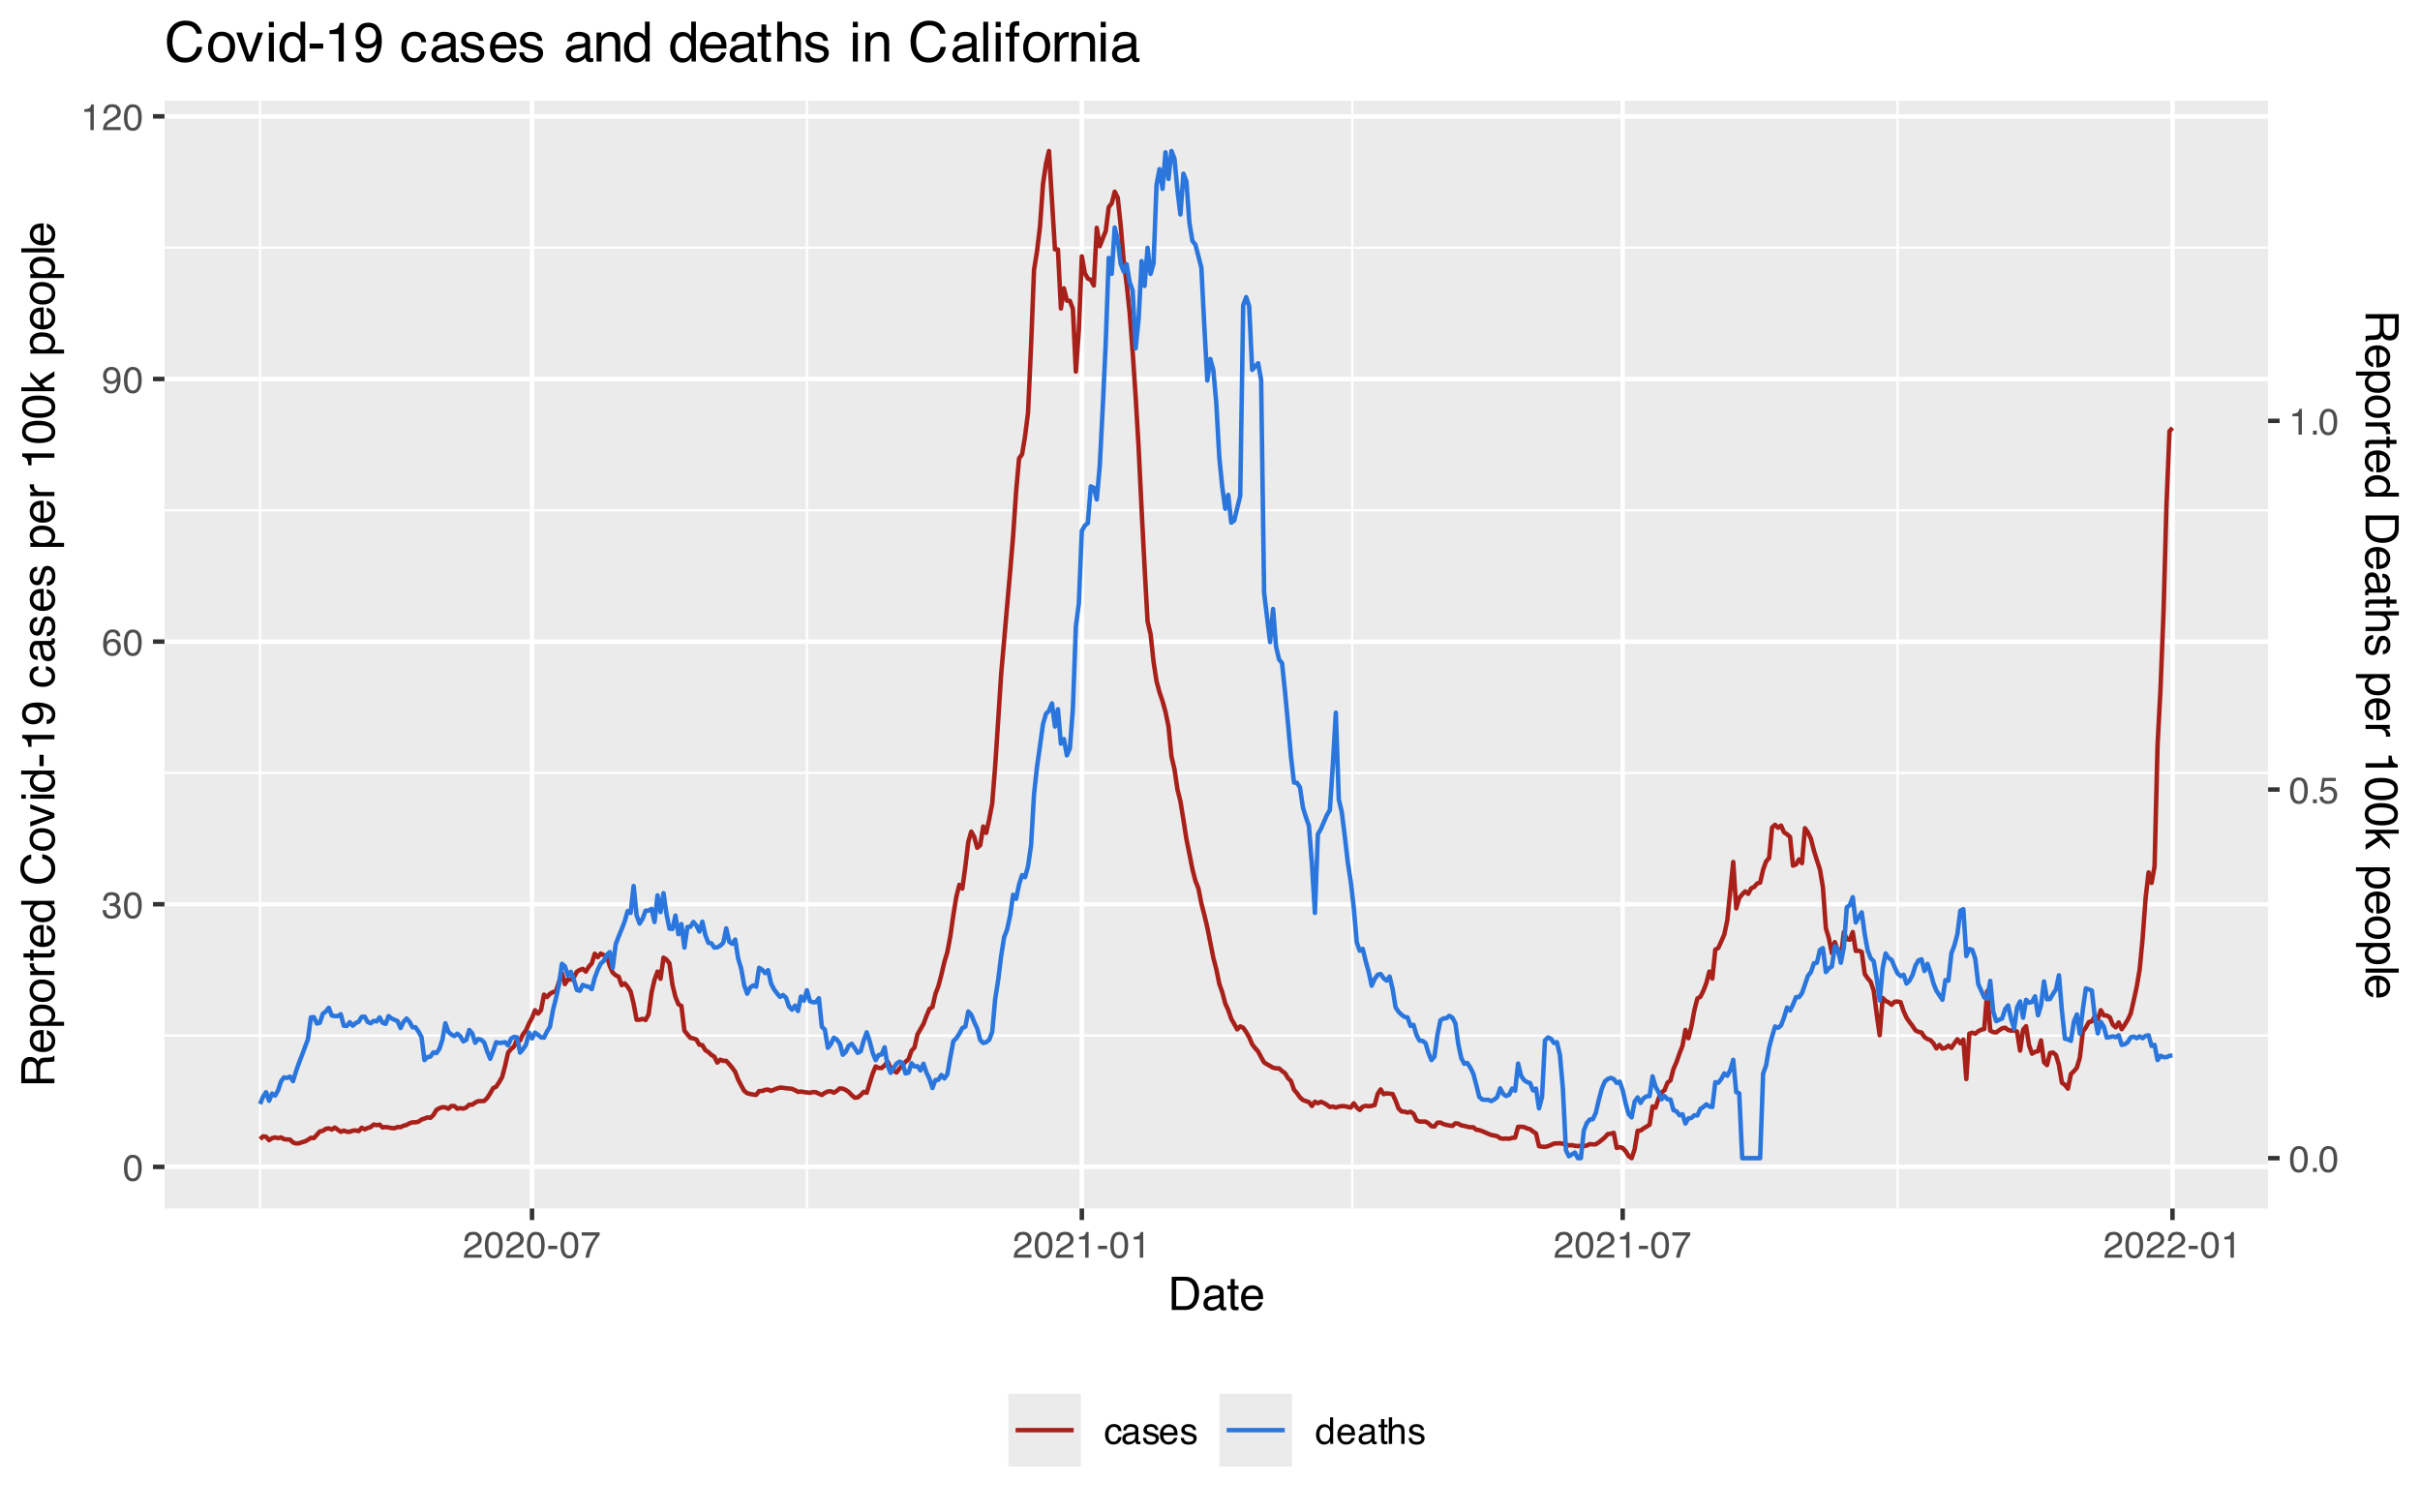 <?xml version="1.0" encoding="UTF-8"?>
<svg xmlns="http://www.w3.org/2000/svg" xmlns:xlink="http://www.w3.org/1999/xlink" width="576" height="360" viewBox="0 0 576 360">
<defs>
<g>
<g id="glyph-0-0">
<path d="M 0.281 0 L 0.281 -6.312 L 5.297 -6.312 L 5.297 0 Z M 4.5 -0.797 L 4.5 -5.516 L 1.078 -5.516 L 1.078 -0.797 Z M 4.5 -0.797 "/>
</g>
<g id="glyph-0-1">
<path d="M 2.375 -6.156 C 3.176 -6.156 3.754 -5.828 4.109 -5.172 C 4.379 -4.66 4.516 -3.961 4.516 -3.078 C 4.516 -2.242 4.391 -1.555 4.141 -1.016 C 3.785 -0.223 3.195 0.172 2.375 0.172 C 1.633 0.172 1.082 -0.148 0.719 -0.797 C 0.426 -1.328 0.281 -2.047 0.281 -2.953 C 0.281 -3.648 0.367 -4.25 0.547 -4.75 C 0.879 -5.688 1.488 -6.156 2.375 -6.156 Z M 2.375 -0.531 C 2.77 -0.531 3.086 -0.707 3.328 -1.062 C 3.566 -1.426 3.688 -2.086 3.688 -3.047 C 3.688 -3.754 3.598 -4.332 3.422 -4.781 C 3.254 -5.227 2.922 -5.453 2.422 -5.453 C 1.973 -5.453 1.641 -5.238 1.422 -4.812 C 1.211 -4.383 1.109 -3.754 1.109 -2.922 C 1.109 -2.297 1.176 -1.789 1.312 -1.406 C 1.52 -0.82 1.875 -0.531 2.375 -0.531 Z M 2.375 -0.531 "/>
</g>
<g id="glyph-0-2">
<path d="M 2.281 0.172 C 1.551 0.172 1.02 -0.023 0.688 -0.422 C 0.363 -0.828 0.203 -1.316 0.203 -1.891 L 1.016 -1.891 C 1.047 -1.492 1.117 -1.203 1.234 -1.016 C 1.441 -0.691 1.805 -0.531 2.328 -0.531 C 2.734 -0.531 3.055 -0.641 3.297 -0.859 C 3.547 -1.078 3.672 -1.359 3.672 -1.703 C 3.672 -2.129 3.539 -2.426 3.281 -2.594 C 3.031 -2.758 2.672 -2.844 2.203 -2.844 C 2.148 -2.844 2.098 -2.844 2.047 -2.844 C 1.992 -2.844 1.941 -2.844 1.891 -2.844 L 1.891 -3.516 C 1.973 -3.516 2.039 -3.508 2.094 -3.5 C 2.145 -3.5 2.203 -3.5 2.266 -3.5 C 2.555 -3.5 2.797 -3.547 2.984 -3.641 C 3.305 -3.797 3.469 -4.082 3.469 -4.5 C 3.469 -4.801 3.359 -5.035 3.141 -5.203 C 2.922 -5.367 2.672 -5.453 2.391 -5.453 C 1.867 -5.453 1.508 -5.281 1.312 -4.938 C 1.207 -4.75 1.145 -4.477 1.125 -4.125 L 0.359 -4.125 C 0.359 -4.582 0.453 -4.973 0.641 -5.297 C 0.953 -5.867 1.504 -6.156 2.297 -6.156 C 2.93 -6.156 3.422 -6.016 3.766 -5.734 C 4.109 -5.461 4.281 -5.062 4.281 -4.531 C 4.281 -4.145 4.176 -3.836 3.969 -3.609 C 3.844 -3.461 3.68 -3.348 3.484 -3.266 C 3.805 -3.172 4.055 -3 4.234 -2.75 C 4.422 -2.5 4.516 -2.191 4.516 -1.828 C 4.516 -1.234 4.316 -0.75 3.922 -0.375 C 3.535 -0.008 2.988 0.172 2.281 0.172 Z M 2.281 0.172 "/>
</g>
<g id="glyph-0-3">
<path d="M 2.578 -6.172 C 3.266 -6.172 3.742 -5.992 4.016 -5.641 C 4.285 -5.285 4.422 -4.922 4.422 -4.547 L 3.656 -4.547 C 3.602 -4.785 3.531 -4.973 3.438 -5.109 C 3.25 -5.367 2.961 -5.5 2.578 -5.5 C 2.148 -5.5 1.805 -5.297 1.547 -4.891 C 1.297 -4.492 1.156 -3.926 1.125 -3.188 C 1.301 -3.445 1.523 -3.641 1.797 -3.766 C 2.047 -3.879 2.32 -3.938 2.625 -3.938 C 3.133 -3.938 3.582 -3.77 3.969 -3.438 C 4.352 -3.113 4.547 -2.625 4.547 -1.969 C 4.547 -1.414 4.363 -0.922 4 -0.484 C 3.633 -0.055 3.117 0.156 2.453 0.156 C 1.867 0.156 1.367 -0.062 0.953 -0.5 C 0.535 -0.938 0.328 -1.672 0.328 -2.703 C 0.328 -3.461 0.422 -4.109 0.609 -4.641 C 0.961 -5.66 1.617 -6.172 2.578 -6.172 Z M 2.516 -0.531 C 2.922 -0.531 3.223 -0.664 3.422 -0.938 C 3.629 -1.207 3.734 -1.531 3.734 -1.906 C 3.734 -2.219 3.641 -2.516 3.453 -2.797 C 3.273 -3.086 2.953 -3.234 2.484 -3.234 C 2.148 -3.234 1.859 -3.125 1.609 -2.906 C 1.359 -2.688 1.234 -2.352 1.234 -1.906 C 1.234 -1.52 1.344 -1.191 1.562 -0.922 C 1.789 -0.66 2.109 -0.531 2.516 -0.531 Z M 2.516 -0.531 "/>
</g>
<g id="glyph-0-4">
<path d="M 1.172 -1.484 C 1.191 -1.055 1.352 -0.758 1.656 -0.594 C 1.82 -0.508 2 -0.469 2.188 -0.469 C 2.562 -0.469 2.879 -0.617 3.141 -0.922 C 3.398 -1.234 3.582 -1.863 3.688 -2.812 C 3.52 -2.539 3.305 -2.348 3.047 -2.234 C 2.797 -2.129 2.523 -2.078 2.234 -2.078 C 1.641 -2.078 1.172 -2.258 0.828 -2.625 C 0.484 -2.988 0.312 -3.461 0.312 -4.047 C 0.312 -4.609 0.477 -5.098 0.812 -5.516 C 1.156 -5.941 1.66 -6.156 2.328 -6.156 C 3.223 -6.156 3.844 -5.754 4.188 -4.953 C 4.375 -4.504 4.469 -3.945 4.469 -3.281 C 4.469 -2.531 4.352 -1.863 4.125 -1.281 C 3.75 -0.312 3.113 0.172 2.219 0.172 C 1.625 0.172 1.172 0.016 0.859 -0.297 C 0.547 -0.609 0.391 -1.004 0.391 -1.484 Z M 2.344 -2.75 C 2.645 -2.75 2.922 -2.848 3.172 -3.047 C 3.43 -3.254 3.562 -3.609 3.562 -4.109 C 3.562 -4.566 3.445 -4.906 3.219 -5.125 C 2.988 -5.344 2.695 -5.453 2.344 -5.453 C 1.969 -5.453 1.664 -5.32 1.438 -5.062 C 1.219 -4.812 1.109 -4.477 1.109 -4.062 C 1.109 -3.656 1.207 -3.332 1.406 -3.094 C 1.602 -2.863 1.914 -2.75 2.344 -2.75 Z M 2.344 -2.75 "/>
</g>
<g id="glyph-0-5">
<path d="M 0.844 -4.359 L 0.844 -4.953 C 1.395 -5.004 1.781 -5.094 2 -5.219 C 2.227 -5.344 2.395 -5.645 2.5 -6.125 L 3.109 -6.125 L 3.109 0 L 2.297 0 L 2.297 -4.359 Z M 0.844 -4.359 "/>
</g>
<g id="glyph-0-6">
<path d="M 0.281 0 C 0.301 -0.531 0.406 -0.988 0.594 -1.375 C 0.789 -1.77 1.164 -2.129 1.719 -2.453 L 2.547 -2.922 C 2.91 -3.141 3.164 -3.328 3.312 -3.484 C 3.551 -3.711 3.672 -3.984 3.672 -4.297 C 3.672 -4.648 3.562 -4.93 3.344 -5.141 C 3.133 -5.359 2.848 -5.469 2.484 -5.469 C 1.961 -5.469 1.598 -5.266 1.391 -4.859 C 1.285 -4.648 1.227 -4.352 1.219 -3.969 L 0.422 -3.969 C 0.43 -4.5 0.531 -4.938 0.719 -5.281 C 1.051 -5.875 1.645 -6.172 2.5 -6.172 C 3.195 -6.172 3.707 -5.977 4.031 -5.594 C 4.363 -5.219 4.531 -4.797 4.531 -4.328 C 4.531 -3.836 4.352 -3.414 4 -3.062 C 3.801 -2.863 3.441 -2.617 2.922 -2.328 L 2.344 -2 C 2.062 -1.844 1.836 -1.695 1.672 -1.562 C 1.391 -1.312 1.211 -1.035 1.141 -0.734 L 4.5 -0.734 L 4.5 0 Z M 0.281 0 "/>
</g>
<g id="glyph-0-7">
<path d="M 0.75 -0.938 L 1.656 -0.938 L 1.656 0 L 0.75 0 Z M 0.75 -0.938 "/>
</g>
<g id="glyph-0-8">
<path d="M 1.094 -1.562 C 1.133 -1.125 1.336 -0.82 1.703 -0.656 C 1.879 -0.57 2.094 -0.531 2.344 -0.531 C 2.801 -0.531 3.141 -0.676 3.359 -0.969 C 3.578 -1.258 3.688 -1.582 3.688 -1.938 C 3.688 -2.363 3.555 -2.691 3.297 -2.922 C 3.035 -3.16 2.719 -3.281 2.344 -3.281 C 2.082 -3.281 1.852 -3.227 1.656 -3.125 C 1.469 -3.02 1.305 -2.879 1.172 -2.703 L 0.5 -2.734 L 0.969 -6.047 L 4.172 -6.047 L 4.172 -5.297 L 1.562 -5.297 L 1.297 -3.594 C 1.43 -3.695 1.566 -3.773 1.703 -3.828 C 1.93 -3.93 2.195 -3.984 2.5 -3.984 C 3.062 -3.984 3.535 -3.801 3.922 -3.438 C 4.316 -3.07 4.516 -2.609 4.516 -2.047 C 4.516 -1.461 4.332 -0.945 3.969 -0.5 C 3.613 -0.062 3.047 0.156 2.266 0.156 C 1.754 0.156 1.305 0.016 0.922 -0.266 C 0.547 -0.547 0.332 -0.977 0.281 -1.562 Z M 1.094 -1.562 "/>
</g>
<g id="glyph-0-9">
<path d="M 0.359 -2.844 L 2.516 -2.844 L 2.516 -2.047 L 0.359 -2.047 Z M 0.359 -2.844 "/>
</g>
<g id="glyph-0-10">
<path d="M 4.594 -6.047 L 4.594 -5.375 C 4.395 -5.176 4.129 -4.836 3.797 -4.359 C 3.473 -3.891 3.188 -3.379 2.938 -2.828 C 2.688 -2.297 2.5 -1.812 2.375 -1.375 C 2.289 -1.082 2.18 -0.625 2.047 0 L 1.203 0 C 1.391 -1.176 1.816 -2.344 2.484 -3.5 C 2.879 -4.188 3.289 -4.773 3.719 -5.266 L 0.328 -5.266 L 0.328 -6.047 Z M 4.594 -6.047 "/>
</g>
<g id="glyph-0-11">
<path d="M 2.344 -4.734 C 2.863 -4.734 3.285 -4.609 3.609 -4.359 C 3.93 -4.109 4.125 -3.672 4.188 -3.047 L 3.438 -3.047 C 3.395 -3.336 3.289 -3.578 3.125 -3.766 C 2.957 -3.953 2.695 -4.047 2.344 -4.047 C 1.852 -4.047 1.5 -3.801 1.281 -3.312 C 1.145 -3.008 1.078 -2.629 1.078 -2.172 C 1.078 -1.703 1.172 -1.312 1.359 -1 C 1.555 -0.688 1.867 -0.531 2.297 -0.531 C 2.609 -0.531 2.859 -0.625 3.047 -0.812 C 3.234 -1.008 3.363 -1.281 3.438 -1.625 L 4.188 -1.625 C 4.102 -1.02 3.891 -0.57 3.547 -0.281 C 3.203 0 2.766 0.141 2.234 0.141 C 1.629 0.141 1.145 -0.078 0.781 -0.516 C 0.426 -0.961 0.25 -1.516 0.25 -2.172 C 0.25 -2.984 0.445 -3.613 0.844 -4.062 C 1.238 -4.508 1.738 -4.734 2.344 -4.734 Z M 2.219 -4.719 Z M 2.219 -4.719 "/>
</g>
<g id="glyph-0-12">
<path d="M 1.156 -1.219 C 1.156 -1 1.238 -0.82 1.406 -0.688 C 1.57 -0.562 1.766 -0.5 1.984 -0.5 C 2.254 -0.5 2.52 -0.562 2.781 -0.688 C 3.207 -0.895 3.422 -1.238 3.422 -1.719 L 3.422 -2.344 C 3.328 -2.281 3.203 -2.227 3.047 -2.188 C 2.898 -2.145 2.754 -2.117 2.609 -2.109 L 2.141 -2.047 C 1.867 -2.004 1.66 -1.945 1.516 -1.875 C 1.273 -1.738 1.156 -1.52 1.156 -1.219 Z M 3.031 -2.781 C 3.207 -2.812 3.328 -2.891 3.391 -3.016 C 3.422 -3.078 3.438 -3.176 3.438 -3.312 C 3.438 -3.57 3.344 -3.758 3.156 -3.875 C 2.969 -4 2.703 -4.062 2.359 -4.062 C 1.953 -4.062 1.664 -3.953 1.5 -3.734 C 1.406 -3.609 1.344 -3.43 1.312 -3.203 L 0.594 -3.203 C 0.602 -3.766 0.785 -4.156 1.141 -4.375 C 1.492 -4.602 1.906 -4.719 2.375 -4.719 C 2.914 -4.719 3.352 -4.613 3.688 -4.406 C 4.02 -4.195 4.188 -3.875 4.188 -3.438 L 4.188 -0.797 C 4.188 -0.711 4.203 -0.645 4.234 -0.594 C 4.273 -0.551 4.348 -0.531 4.453 -0.531 C 4.484 -0.531 4.52 -0.531 4.562 -0.531 C 4.602 -0.531 4.648 -0.535 4.703 -0.547 L 4.703 0.016 C 4.578 0.055 4.484 0.078 4.422 0.078 C 4.359 0.086 4.273 0.094 4.172 0.094 C 3.898 0.094 3.707 0 3.594 -0.188 C 3.531 -0.281 3.484 -0.422 3.453 -0.609 C 3.297 -0.398 3.07 -0.219 2.781 -0.062 C 2.488 0.082 2.16 0.156 1.797 0.156 C 1.367 0.156 1.02 0.023 0.75 -0.234 C 0.488 -0.492 0.359 -0.816 0.359 -1.203 C 0.359 -1.629 0.488 -1.957 0.75 -2.188 C 1.02 -2.426 1.367 -2.578 1.797 -2.641 Z M 2.391 -4.719 Z M 2.391 -4.719 "/>
</g>
<g id="glyph-0-13">
<path d="M 1.031 -1.438 C 1.051 -1.188 1.113 -0.988 1.219 -0.844 C 1.414 -0.602 1.754 -0.484 2.234 -0.484 C 2.516 -0.484 2.766 -0.539 2.984 -0.656 C 3.203 -0.781 3.312 -0.973 3.312 -1.234 C 3.312 -1.43 3.223 -1.582 3.047 -1.688 C 2.941 -1.75 2.723 -1.82 2.391 -1.906 L 1.781 -2.062 C 1.383 -2.164 1.094 -2.273 0.906 -2.391 C 0.57 -2.598 0.406 -2.891 0.406 -3.266 C 0.406 -3.691 0.562 -4.039 0.875 -4.312 C 1.195 -4.582 1.617 -4.719 2.141 -4.719 C 2.836 -4.719 3.336 -4.516 3.641 -4.109 C 3.836 -3.848 3.93 -3.57 3.922 -3.281 L 3.203 -3.281 C 3.18 -3.457 3.117 -3.613 3.016 -3.75 C 2.836 -3.957 2.531 -4.062 2.094 -4.062 C 1.801 -4.062 1.578 -4.004 1.422 -3.891 C 1.273 -3.773 1.203 -3.629 1.203 -3.453 C 1.203 -3.254 1.301 -3.094 1.5 -2.969 C 1.613 -2.895 1.781 -2.832 2 -2.781 L 2.516 -2.656 C 3.066 -2.52 3.438 -2.391 3.625 -2.266 C 3.926 -2.066 4.078 -1.754 4.078 -1.328 C 4.078 -0.922 3.922 -0.566 3.609 -0.266 C 3.305 0.023 2.832 0.172 2.188 0.172 C 1.508 0.172 1.023 0.02 0.734 -0.281 C 0.453 -0.594 0.301 -0.977 0.281 -1.438 Z M 2.172 -4.719 Z M 2.172 -4.719 "/>
</g>
<g id="glyph-0-14">
<path d="M 2.484 -4.703 C 2.805 -4.703 3.117 -4.625 3.422 -4.469 C 3.734 -4.32 3.969 -4.125 4.125 -3.875 C 4.281 -3.645 4.383 -3.375 4.438 -3.062 C 4.488 -2.852 4.516 -2.516 4.516 -2.047 L 1.141 -2.047 C 1.148 -1.586 1.258 -1.211 1.469 -0.922 C 1.676 -0.641 1.992 -0.5 2.422 -0.5 C 2.828 -0.5 3.148 -0.633 3.391 -0.906 C 3.523 -1.062 3.625 -1.238 3.688 -1.438 L 4.453 -1.438 C 4.43 -1.27 4.363 -1.082 4.25 -0.875 C 4.133 -0.664 4.004 -0.5 3.859 -0.375 C 3.629 -0.145 3.344 0.008 3 0.094 C 2.812 0.133 2.598 0.156 2.359 0.156 C 1.785 0.156 1.301 -0.051 0.906 -0.469 C 0.508 -0.883 0.312 -1.469 0.312 -2.219 C 0.312 -2.945 0.508 -3.539 0.906 -4 C 1.312 -4.469 1.836 -4.703 2.484 -4.703 Z M 3.719 -2.672 C 3.688 -3.004 3.613 -3.27 3.5 -3.469 C 3.281 -3.844 2.926 -4.031 2.438 -4.031 C 2.082 -4.031 1.785 -3.898 1.547 -3.641 C 1.305 -3.391 1.176 -3.066 1.156 -2.672 Z M 2.406 -4.719 Z M 2.406 -4.719 "/>
</g>
<g id="glyph-0-15">
<path d="M 1.062 -2.25 C 1.062 -1.75 1.164 -1.332 1.375 -1 C 1.582 -0.676 1.914 -0.516 2.375 -0.516 C 2.727 -0.516 3.02 -0.664 3.25 -0.969 C 3.488 -1.281 3.609 -1.723 3.609 -2.297 C 3.609 -2.879 3.488 -3.305 3.25 -3.578 C 3.008 -3.859 2.711 -4 2.359 -4 C 1.973 -4 1.66 -3.848 1.422 -3.547 C 1.18 -3.254 1.062 -2.82 1.062 -2.25 Z M 2.219 -4.688 C 2.57 -4.688 2.867 -4.609 3.109 -4.453 C 3.242 -4.367 3.398 -4.219 3.578 -4 L 3.578 -6.328 L 4.312 -6.328 L 4.312 0 L 3.625 0 L 3.625 -0.641 C 3.438 -0.359 3.219 -0.156 2.969 -0.031 C 2.727 0.094 2.453 0.156 2.141 0.156 C 1.617 0.156 1.172 -0.055 0.797 -0.484 C 0.422 -0.91 0.234 -1.484 0.234 -2.203 C 0.234 -2.867 0.406 -3.445 0.75 -3.938 C 1.094 -4.438 1.582 -4.688 2.219 -4.688 Z M 2.219 -4.688 "/>
</g>
<g id="glyph-0-16">
<path d="M 0.719 -5.891 L 1.5 -5.891 L 1.5 -4.594 L 2.234 -4.594 L 2.234 -3.969 L 1.5 -3.969 L 1.5 -0.969 C 1.5 -0.801 1.555 -0.691 1.672 -0.641 C 1.723 -0.609 1.82 -0.594 1.969 -0.594 C 2 -0.594 2.035 -0.594 2.078 -0.594 C 2.129 -0.594 2.18 -0.598 2.234 -0.609 L 2.234 0 C 2.148 0.02 2.055 0.035 1.953 0.047 C 1.859 0.066 1.758 0.078 1.656 0.078 C 1.289 0.078 1.039 -0.016 0.906 -0.203 C 0.781 -0.391 0.719 -0.629 0.719 -0.922 L 0.719 -3.969 L 0.094 -3.969 L 0.094 -4.594 L 0.719 -4.594 Z M 0.719 -5.891 "/>
</g>
<g id="glyph-0-17">
<path d="M 0.562 -6.328 L 1.344 -6.328 L 1.344 -3.984 C 1.52 -4.211 1.68 -4.375 1.828 -4.469 C 2.078 -4.633 2.391 -4.719 2.766 -4.719 C 3.43 -4.719 3.883 -4.484 4.125 -4.016 C 4.25 -3.754 4.312 -3.398 4.312 -2.953 L 4.312 0 L 3.516 0 L 3.516 -2.906 C 3.516 -3.238 3.473 -3.484 3.391 -3.641 C 3.254 -3.891 2.992 -4.016 2.609 -4.016 C 2.285 -4.016 1.992 -3.906 1.734 -3.688 C 1.473 -3.469 1.344 -3.051 1.344 -2.438 L 1.344 0 L 0.562 0 Z M 0.562 -6.328 "/>
</g>
<g id="glyph-1-0">
<path d="M 0.359 0 L 0.359 -7.891 L 6.625 -7.891 L 6.625 0 Z M 5.625 -0.984 L 5.625 -6.906 L 1.344 -6.906 L 1.344 -0.984 Z M 5.625 -0.984 "/>
</g>
<g id="glyph-1-1">
<path d="M 3.875 -0.906 C 4.227 -0.906 4.523 -0.945 4.766 -1.031 C 5.172 -1.164 5.508 -1.43 5.781 -1.828 C 5.988 -2.148 6.141 -2.562 6.234 -3.062 C 6.285 -3.352 6.312 -3.629 6.312 -3.891 C 6.312 -4.859 6.117 -5.613 5.734 -6.156 C 5.348 -6.695 4.723 -6.969 3.859 -6.969 L 1.953 -6.969 L 1.953 -0.906 Z M 0.891 -7.891 L 4.078 -7.891 C 5.16 -7.891 6.004 -7.504 6.609 -6.734 C 7.141 -6.035 7.406 -5.145 7.406 -4.062 C 7.406 -3.227 7.25 -2.473 6.938 -1.797 C 6.383 -0.598 5.43 0 4.078 0 L 0.891 0 Z M 0.891 -7.891 "/>
</g>
<g id="glyph-1-2">
<path d="M 1.453 -1.531 C 1.453 -1.25 1.551 -1.023 1.75 -0.859 C 1.957 -0.703 2.203 -0.625 2.484 -0.625 C 2.816 -0.625 3.145 -0.703 3.469 -0.859 C 4.008 -1.117 4.281 -1.551 4.281 -2.156 L 4.281 -2.922 C 4.156 -2.848 4 -2.785 3.812 -2.734 C 3.633 -2.691 3.453 -2.656 3.266 -2.625 L 2.688 -2.562 C 2.332 -2.508 2.066 -2.438 1.891 -2.344 C 1.598 -2.164 1.453 -1.895 1.453 -1.531 Z M 3.797 -3.484 C 4.016 -3.516 4.16 -3.609 4.234 -3.766 C 4.273 -3.848 4.297 -3.973 4.297 -4.141 C 4.297 -4.461 4.176 -4.695 3.938 -4.844 C 3.707 -5 3.375 -5.078 2.938 -5.078 C 2.438 -5.078 2.082 -4.941 1.875 -4.672 C 1.75 -4.516 1.672 -4.289 1.641 -4 L 0.734 -4 C 0.754 -4.707 0.984 -5.195 1.422 -5.469 C 1.867 -5.75 2.383 -5.891 2.969 -5.891 C 3.645 -5.891 4.191 -5.758 4.609 -5.5 C 5.035 -5.25 5.25 -4.848 5.25 -4.297 L 5.25 -0.984 C 5.25 -0.891 5.266 -0.812 5.297 -0.75 C 5.336 -0.688 5.426 -0.656 5.562 -0.656 C 5.602 -0.656 5.648 -0.656 5.703 -0.656 C 5.766 -0.664 5.82 -0.676 5.875 -0.688 L 5.875 0.031 C 5.727 0.07 5.613 0.098 5.531 0.109 C 5.457 0.117 5.352 0.125 5.219 0.125 C 4.883 0.125 4.641 0.004 4.484 -0.234 C 4.41 -0.359 4.359 -0.535 4.328 -0.766 C 4.129 -0.504 3.844 -0.281 3.469 -0.094 C 3.102 0.094 2.695 0.188 2.25 0.188 C 1.719 0.188 1.281 0.023 0.938 -0.297 C 0.602 -0.617 0.438 -1.023 0.438 -1.516 C 0.438 -2.047 0.602 -2.457 0.938 -2.75 C 1.27 -3.039 1.707 -3.223 2.25 -3.297 Z M 2.984 -5.891 Z M 2.984 -5.891 "/>
</g>
<g id="glyph-1-3">
<path d="M 0.906 -7.359 L 1.875 -7.359 L 1.875 -5.75 L 2.797 -5.75 L 2.797 -4.969 L 1.875 -4.969 L 1.875 -1.203 C 1.875 -1.004 1.941 -0.875 2.078 -0.812 C 2.16 -0.77 2.285 -0.75 2.453 -0.75 C 2.504 -0.75 2.555 -0.75 2.609 -0.75 C 2.66 -0.75 2.723 -0.754 2.797 -0.766 L 2.797 0 C 2.68 0.031 2.562 0.051 2.438 0.062 C 2.32 0.082 2.195 0.094 2.062 0.094 C 1.613 0.094 1.305 -0.02 1.141 -0.25 C 0.984 -0.488 0.906 -0.789 0.906 -1.156 L 0.906 -4.969 L 0.125 -4.969 L 0.125 -5.75 L 0.906 -5.75 Z M 0.906 -7.359 "/>
</g>
<g id="glyph-1-4">
<path d="M 3.109 -5.875 C 3.516 -5.875 3.906 -5.781 4.281 -5.594 C 4.664 -5.406 4.961 -5.156 5.172 -4.844 C 5.359 -4.562 5.484 -4.223 5.547 -3.828 C 5.609 -3.566 5.641 -3.145 5.641 -2.562 L 1.422 -2.562 C 1.441 -1.977 1.578 -1.508 1.828 -1.156 C 2.086 -0.812 2.488 -0.641 3.031 -0.641 C 3.539 -0.641 3.945 -0.805 4.25 -1.141 C 4.414 -1.328 4.535 -1.551 4.609 -1.812 L 5.562 -1.812 C 5.531 -1.594 5.441 -1.352 5.297 -1.094 C 5.16 -0.832 5.004 -0.625 4.828 -0.469 C 4.535 -0.176 4.176 0.02 3.75 0.125 C 3.508 0.176 3.242 0.203 2.953 0.203 C 2.234 0.203 1.625 -0.055 1.125 -0.578 C 0.633 -1.098 0.391 -1.828 0.391 -2.766 C 0.391 -3.691 0.641 -4.441 1.141 -5.016 C 1.641 -5.586 2.297 -5.875 3.109 -5.875 Z M 4.641 -3.328 C 4.609 -3.754 4.52 -4.094 4.375 -4.344 C 4.102 -4.801 3.66 -5.031 3.047 -5.031 C 2.598 -5.031 2.223 -4.867 1.922 -4.547 C 1.629 -4.234 1.473 -3.828 1.453 -3.328 Z M 3.016 -5.891 Z M 3.016 -5.891 "/>
</g>
<g id="glyph-2-0">
<path d="M 0 -0.359 L -7.891 -0.359 L -7.891 -6.625 L 0 -6.625 Z M -0.984 -5.625 L -6.906 -5.625 L -6.906 -1.344 L -0.984 -1.344 Z M -0.984 -5.625 "/>
</g>
<g id="glyph-2-1">
<path d="M -4.281 -4.5 C -4.281 -5.008 -4.379 -5.41 -4.578 -5.703 C -4.773 -5.992 -5.133 -6.141 -5.656 -6.141 C -6.219 -6.141 -6.602 -5.93 -6.812 -5.516 C -6.914 -5.297 -6.969 -5.004 -6.969 -4.641 L -6.969 -2.031 L -4.281 -2.031 Z M -7.891 -0.969 L -7.891 -4.625 C -7.891 -5.219 -7.801 -5.711 -7.625 -6.109 C -7.289 -6.848 -6.672 -7.219 -5.766 -7.219 C -5.285 -7.219 -4.895 -7.117 -4.594 -6.922 C -4.301 -6.734 -4.062 -6.461 -3.875 -6.109 C -3.75 -6.41 -3.582 -6.641 -3.375 -6.797 C -3.176 -6.953 -2.848 -7.039 -2.391 -7.062 L -1.328 -7.094 C -1.023 -7.102 -0.801 -7.129 -0.656 -7.172 C -0.406 -7.234 -0.242 -7.348 -0.172 -7.516 L 0 -7.516 L 0 -6.203 C -0.07 -6.172 -0.16 -6.145 -0.266 -6.125 C -0.367 -6.102 -0.578 -6.082 -0.891 -6.062 L -2.203 -6 C -2.711 -5.977 -3.055 -5.789 -3.234 -5.438 C -3.336 -5.227 -3.391 -4.906 -3.391 -4.469 L -3.391 -2.031 L 0 -2.031 L 0 -0.969 Z M -7.891 -0.969 "/>
</g>
<g id="glyph-2-2">
<path d="M -5.875 -3.109 C -5.875 -3.516 -5.781 -3.906 -5.594 -4.281 C -5.406 -4.664 -5.156 -4.961 -4.844 -5.172 C -4.562 -5.359 -4.223 -5.484 -3.828 -5.547 C -3.566 -5.609 -3.145 -5.641 -2.562 -5.641 L -2.562 -1.422 C -1.977 -1.441 -1.508 -1.578 -1.156 -1.828 C -0.812 -2.086 -0.641 -2.488 -0.641 -3.031 C -0.641 -3.539 -0.805 -3.945 -1.141 -4.25 C -1.328 -4.414 -1.551 -4.535 -1.812 -4.609 L -1.812 -5.562 C -1.594 -5.531 -1.352 -5.441 -1.094 -5.297 C -0.832 -5.16 -0.625 -5.004 -0.469 -4.828 C -0.176 -4.535 0.02 -4.176 0.125 -3.75 C 0.176 -3.508 0.203 -3.242 0.203 -2.953 C 0.203 -2.234 -0.055 -1.625 -0.578 -1.125 C -1.098 -0.633 -1.828 -0.391 -2.766 -0.391 C -3.691 -0.391 -4.441 -0.641 -5.016 -1.141 C -5.586 -1.641 -5.875 -2.297 -5.875 -3.109 Z M -3.328 -4.641 C -3.754 -4.609 -4.094 -4.52 -4.344 -4.375 C -4.801 -4.102 -5.031 -3.66 -5.031 -3.047 C -5.031 -2.598 -4.867 -2.223 -4.547 -1.922 C -4.234 -1.629 -3.828 -1.473 -3.328 -1.453 Z M -5.891 -3.016 Z M -5.891 -3.016 "/>
</g>
<g id="glyph-2-3">
<path d="M -0.656 -3.141 C -0.656 -3.586 -0.844 -3.957 -1.219 -4.25 C -1.594 -4.551 -2.156 -4.703 -2.906 -4.703 C -3.363 -4.703 -3.758 -4.641 -4.094 -4.516 C -4.727 -4.266 -5.047 -3.805 -5.047 -3.141 C -5.047 -2.461 -4.711 -2.004 -4.047 -1.766 C -3.68 -1.629 -3.223 -1.562 -2.672 -1.562 C -2.234 -1.562 -1.859 -1.629 -1.547 -1.766 C -0.953 -2.016 -0.656 -2.473 -0.656 -3.141 Z M -5.719 -0.641 L -5.719 -1.578 L -4.969 -1.578 C -5.227 -1.766 -5.426 -1.973 -5.562 -2.203 C -5.781 -2.535 -5.891 -2.922 -5.891 -3.359 C -5.891 -4.004 -5.641 -4.555 -5.141 -5.016 C -4.641 -5.473 -3.926 -5.703 -3 -5.703 C -1.75 -5.703 -0.852 -5.375 -0.312 -4.719 C 0.02 -4.301 0.188 -3.816 0.188 -3.266 C 0.188 -2.828 0.094 -2.461 -0.094 -2.172 C -0.195 -2.004 -0.379 -1.812 -0.641 -1.594 L 2.297 -1.594 L 2.297 -0.641 Z M -5.719 -0.641 "/>
</g>
<g id="glyph-2-4">
<path d="M -0.625 -2.984 C -0.625 -3.629 -0.863 -4.07 -1.344 -4.312 C -1.832 -4.551 -2.375 -4.672 -2.969 -4.672 C -3.508 -4.672 -3.945 -4.582 -4.281 -4.406 C -4.812 -4.133 -5.078 -3.664 -5.078 -3 C -5.078 -2.406 -4.848 -1.973 -4.391 -1.703 C -3.941 -1.441 -3.398 -1.312 -2.766 -1.312 C -2.148 -1.312 -1.641 -1.441 -1.234 -1.703 C -0.828 -1.973 -0.625 -2.398 -0.625 -2.984 Z M -5.922 -3.031 C -5.922 -3.77 -5.672 -4.395 -5.172 -4.906 C -4.68 -5.414 -3.957 -5.672 -3 -5.672 C -2.07 -5.672 -1.305 -5.445 -0.703 -5 C -0.098 -4.551 0.203 -3.852 0.203 -2.906 C 0.203 -2.113 -0.062 -1.484 -0.594 -1.016 C -1.125 -0.547 -1.844 -0.312 -2.75 -0.312 C -3.719 -0.312 -4.488 -0.555 -5.062 -1.047 C -5.633 -1.535 -5.922 -2.195 -5.922 -3.031 Z M -5.891 -3 Z M -5.891 -3 "/>
</g>
<g id="glyph-2-5">
<path d="M -5.75 -0.734 L -5.75 -1.656 L -4.766 -1.656 C -4.953 -1.727 -5.18 -1.91 -5.453 -2.203 C -5.734 -2.492 -5.875 -2.832 -5.875 -3.219 C -5.875 -3.238 -5.875 -3.27 -5.875 -3.312 C -5.875 -3.352 -5.867 -3.426 -5.859 -3.531 L -4.828 -3.531 C -4.836 -3.477 -4.844 -3.426 -4.844 -3.375 C -4.852 -3.32 -4.859 -3.27 -4.859 -3.219 C -4.859 -2.727 -4.703 -2.352 -4.391 -2.094 C -4.078 -1.832 -3.719 -1.703 -3.312 -1.703 L 0 -1.703 L 0 -0.734 Z M -5.75 -0.734 "/>
</g>
<g id="glyph-2-6">
<path d="M -7.359 -0.906 L -7.359 -1.875 L -5.75 -1.875 L -5.75 -2.797 L -4.969 -2.797 L -4.969 -1.875 L -1.203 -1.875 C -1.004 -1.875 -0.875 -1.941 -0.812 -2.078 C -0.77 -2.16 -0.75 -2.285 -0.75 -2.453 C -0.75 -2.504 -0.75 -2.555 -0.75 -2.609 C -0.75 -2.66 -0.754 -2.723 -0.766 -2.797 L 0 -2.797 C 0.031 -2.68 0.051 -2.562 0.062 -2.438 C 0.082 -2.32 0.094 -2.195 0.094 -2.062 C 0.094 -1.613 -0.02 -1.305 -0.25 -1.141 C -0.488 -0.984 -0.789 -0.906 -1.156 -0.906 L -4.969 -0.906 L -4.969 -0.125 L -5.75 -0.125 L -5.75 -0.906 Z M -7.359 -0.906 "/>
</g>
<g id="glyph-2-7">
<path d="M -2.812 -1.328 C -2.195 -1.328 -1.68 -1.457 -1.266 -1.719 C -0.848 -1.977 -0.641 -2.395 -0.641 -2.969 C -0.641 -3.414 -0.832 -3.781 -1.219 -4.062 C -1.602 -4.352 -2.156 -4.5 -2.875 -4.5 C -3.602 -4.5 -4.141 -4.348 -4.484 -4.047 C -4.836 -3.754 -5.016 -3.391 -5.016 -2.953 C -5.016 -2.473 -4.828 -2.082 -4.453 -1.781 C -4.078 -1.477 -3.531 -1.328 -2.812 -1.328 Z M -5.859 -2.781 C -5.859 -3.219 -5.766 -3.586 -5.578 -3.891 C -5.473 -4.055 -5.285 -4.25 -5.016 -4.469 L -7.922 -4.469 L -7.922 -5.391 L 0 -5.391 L 0 -4.531 L -0.797 -4.531 C -0.441 -4.301 -0.188 -4.031 -0.031 -3.719 C 0.125 -3.414 0.203 -3.066 0.203 -2.672 C 0.203 -2.023 -0.062 -1.469 -0.594 -1 C -1.133 -0.531 -1.852 -0.297 -2.75 -0.297 C -3.594 -0.297 -4.32 -0.508 -4.938 -0.938 C -5.551 -1.363 -5.859 -1.977 -5.859 -2.781 Z M -5.859 -2.781 "/>
</g>
<g id="glyph-2-8">
</g>
<g id="glyph-2-9">
<path d="M -8.109 -4.156 C -8.109 -5.156 -7.844 -5.93 -7.312 -6.484 C -6.789 -7.035 -6.191 -7.344 -5.516 -7.406 L -5.516 -6.359 C -6.023 -6.242 -6.426 -6.008 -6.719 -5.656 C -7.02 -5.301 -7.172 -4.805 -7.172 -4.172 C -7.172 -3.398 -6.895 -2.773 -6.344 -2.297 C -5.801 -1.816 -4.969 -1.578 -3.844 -1.578 C -2.914 -1.578 -2.164 -1.789 -1.594 -2.219 C -1.02 -2.656 -0.734 -3.301 -0.734 -4.156 C -0.734 -4.938 -1.035 -5.535 -1.641 -5.953 C -1.961 -6.172 -2.383 -6.332 -2.906 -6.438 L -2.906 -7.484 C -2.07 -7.391 -1.375 -7.082 -0.812 -6.562 C -0.133 -5.938 0.203 -5.086 0.203 -4.016 C 0.203 -3.098 -0.07 -2.332 -0.625 -1.719 C -1.363 -0.895 -2.5 -0.484 -4.031 -0.484 C -5.195 -0.484 -6.148 -0.789 -6.891 -1.406 C -7.703 -2.07 -8.109 -2.988 -8.109 -4.156 Z M -8.109 -3.953 Z M -8.109 -3.953 "/>
</g>
<g id="glyph-2-10">
<path d="M -5.75 -1.188 L -1.062 -2.719 L -5.75 -4.328 L -5.75 -5.375 L 0 -3.219 L 0 -2.188 L -5.75 -0.062 Z M -5.75 -1.188 "/>
</g>
<g id="glyph-2-11">
<path d="M -5.719 -0.703 L -5.719 -1.688 L 0 -1.688 L 0 -0.703 Z M -7.891 -0.703 L -7.891 -1.688 L -6.797 -1.688 L -6.797 -0.703 Z M -7.891 -0.703 "/>
</g>
<g id="glyph-2-12">
<path d="M -3.562 -0.453 L -3.562 -3.156 L -2.562 -3.156 L -2.562 -0.453 Z M -3.562 -0.453 "/>
</g>
<g id="glyph-2-13">
<path d="M -5.453 -1.047 L -6.188 -1.047 C -6.258 -1.742 -6.375 -2.227 -6.531 -2.5 C -6.688 -2.781 -7.062 -2.988 -7.656 -3.125 L -7.656 -3.891 L 0 -3.891 L 0 -2.859 L -5.453 -2.859 Z M -5.453 -1.047 "/>
</g>
<g id="glyph-2-14">
<path d="M -1.859 -1.469 C -1.328 -1.488 -0.957 -1.691 -0.75 -2.078 C -0.645 -2.273 -0.594 -2.5 -0.594 -2.75 C -0.594 -3.207 -0.785 -3.598 -1.172 -3.922 C -1.555 -4.254 -2.336 -4.488 -3.516 -4.625 C -3.172 -4.406 -2.93 -4.133 -2.797 -3.812 C -2.66 -3.5 -2.594 -3.16 -2.594 -2.797 C -2.594 -2.055 -2.82 -1.469 -3.281 -1.031 C -3.738 -0.602 -4.332 -0.391 -5.062 -0.391 C -5.758 -0.391 -6.375 -0.602 -6.906 -1.031 C -7.438 -1.457 -7.703 -2.086 -7.703 -2.922 C -7.703 -4.035 -7.195 -4.805 -6.188 -5.234 C -5.633 -5.473 -4.941 -5.594 -4.109 -5.594 C -3.16 -5.594 -2.32 -5.453 -1.594 -5.172 C -0.383 -4.703 0.219 -3.906 0.219 -2.781 C 0.219 -2.031 0.02 -1.457 -0.375 -1.062 C -0.77 -0.676 -1.266 -0.484 -1.859 -0.484 Z M -3.438 -2.922 C -3.438 -3.305 -3.562 -3.656 -3.812 -3.969 C -4.062 -4.289 -4.504 -4.453 -5.141 -4.453 C -5.703 -4.453 -6.125 -4.305 -6.406 -4.016 C -6.688 -3.734 -6.828 -3.375 -6.828 -2.938 C -6.828 -2.469 -6.664 -2.094 -6.344 -1.812 C -6.031 -1.531 -5.609 -1.391 -5.078 -1.391 C -4.578 -1.391 -4.176 -1.508 -3.875 -1.75 C -3.582 -2 -3.438 -2.391 -3.438 -2.922 Z M -3.438 -2.922 "/>
</g>
<g id="glyph-2-15">
<path d="M -5.922 -2.922 C -5.922 -3.578 -5.758 -4.109 -5.438 -4.516 C -5.125 -4.922 -4.582 -5.164 -3.812 -5.25 L -3.812 -4.297 C -4.164 -4.242 -4.457 -4.113 -4.688 -3.906 C -4.926 -3.707 -5.047 -3.379 -5.047 -2.922 C -5.047 -2.305 -4.75 -1.867 -4.156 -1.609 C -3.758 -1.43 -3.273 -1.344 -2.703 -1.344 C -2.129 -1.344 -1.645 -1.461 -1.25 -1.703 C -0.852 -1.953 -0.656 -2.336 -0.656 -2.859 C -0.656 -3.266 -0.773 -3.582 -1.016 -3.812 C -1.266 -4.051 -1.602 -4.211 -2.031 -4.297 L -2.031 -5.25 C -1.27 -5.133 -0.711 -4.863 -0.359 -4.438 C -0.004 -4.008 0.172 -3.457 0.172 -2.781 C 0.172 -2.031 -0.102 -1.43 -0.656 -0.984 C -1.207 -0.535 -1.895 -0.312 -2.719 -0.312 C -3.727 -0.312 -4.516 -0.555 -5.078 -1.047 C -5.641 -1.535 -5.922 -2.16 -5.922 -2.922 Z M -5.891 -2.781 Z M -5.891 -2.781 "/>
</g>
<g id="glyph-2-16">
<path d="M -1.531 -1.453 C -1.25 -1.453 -1.023 -1.551 -0.859 -1.75 C -0.703 -1.957 -0.625 -2.203 -0.625 -2.484 C -0.625 -2.816 -0.703 -3.145 -0.859 -3.469 C -1.117 -4.008 -1.551 -4.281 -2.156 -4.281 L -2.922 -4.281 C -2.848 -4.156 -2.785 -4 -2.734 -3.812 C -2.691 -3.633 -2.656 -3.453 -2.625 -3.266 L -2.562 -2.688 C -2.508 -2.332 -2.438 -2.066 -2.344 -1.891 C -2.164 -1.598 -1.895 -1.453 -1.531 -1.453 Z M -3.484 -3.797 C -3.516 -4.016 -3.609 -4.16 -3.766 -4.234 C -3.848 -4.273 -3.973 -4.297 -4.141 -4.297 C -4.461 -4.297 -4.695 -4.176 -4.844 -3.938 C -5 -3.707 -5.078 -3.375 -5.078 -2.938 C -5.078 -2.438 -4.941 -2.082 -4.672 -1.875 C -4.516 -1.75 -4.289 -1.672 -4 -1.641 L -4 -0.734 C -4.707 -0.754 -5.195 -0.984 -5.469 -1.422 C -5.75 -1.867 -5.891 -2.383 -5.891 -2.969 C -5.891 -3.645 -5.758 -4.191 -5.5 -4.609 C -5.25 -5.035 -4.848 -5.25 -4.297 -5.25 L -0.984 -5.25 C -0.891 -5.25 -0.812 -5.266 -0.75 -5.297 C -0.688 -5.336 -0.656 -5.426 -0.656 -5.562 C -0.656 -5.602 -0.656 -5.648 -0.656 -5.703 C -0.664 -5.766 -0.676 -5.82 -0.688 -5.875 L 0.031 -5.875 C 0.07 -5.727 0.098 -5.613 0.109 -5.531 C 0.117 -5.457 0.125 -5.352 0.125 -5.219 C 0.125 -4.883 0.004 -4.641 -0.234 -4.484 C -0.359 -4.41 -0.535 -4.359 -0.766 -4.328 C -0.504 -4.129 -0.281 -3.844 -0.094 -3.469 C 0.094 -3.102 0.188 -2.695 0.188 -2.25 C 0.188 -1.719 0.023 -1.281 -0.297 -0.938 C -0.617 -0.602 -1.023 -0.438 -1.516 -0.438 C -2.047 -0.438 -2.457 -0.602 -2.75 -0.938 C -3.039 -1.27 -3.223 -1.707 -3.297 -2.25 Z M -5.891 -2.984 Z M -5.891 -2.984 "/>
</g>
<g id="glyph-2-17">
<path d="M -1.812 -1.281 C -1.488 -1.312 -1.238 -1.395 -1.062 -1.531 C -0.75 -1.77 -0.594 -2.191 -0.594 -2.797 C -0.594 -3.148 -0.672 -3.461 -0.828 -3.734 C -0.984 -4.004 -1.223 -4.141 -1.547 -4.141 C -1.797 -4.141 -1.984 -4.031 -2.109 -3.812 C -2.191 -3.676 -2.285 -3.398 -2.391 -2.984 L -2.578 -2.219 C -2.703 -1.727 -2.836 -1.367 -2.984 -1.141 C -3.254 -0.723 -3.617 -0.516 -4.078 -0.516 C -4.617 -0.516 -5.055 -0.707 -5.391 -1.094 C -5.734 -1.488 -5.906 -2.02 -5.906 -2.688 C -5.906 -3.551 -5.648 -4.176 -5.141 -4.562 C -4.816 -4.801 -4.469 -4.914 -4.094 -4.906 L -4.094 -4 C -4.312 -3.977 -4.508 -3.898 -4.688 -3.766 C -4.945 -3.547 -5.078 -3.16 -5.078 -2.609 C -5.078 -2.242 -5.004 -1.969 -4.859 -1.781 C -4.723 -1.594 -4.539 -1.5 -4.312 -1.5 C -4.062 -1.5 -3.863 -1.625 -3.719 -1.875 C -3.625 -2.008 -3.539 -2.219 -3.469 -2.5 L -3.312 -3.141 C -3.145 -3.836 -2.984 -4.301 -2.828 -4.531 C -2.578 -4.914 -2.191 -5.109 -1.672 -5.109 C -1.148 -5.109 -0.703 -4.91 -0.328 -4.516 C 0.035 -4.129 0.219 -3.539 0.219 -2.75 C 0.219 -1.895 0.023 -1.285 -0.359 -0.922 C -0.754 -0.566 -1.238 -0.379 -1.812 -0.359 Z M -5.891 -2.719 Z M -5.891 -2.719 "/>
</g>
<g id="glyph-2-18">
<path d="M -7.688 -2.969 C -7.688 -3.969 -7.281 -4.691 -6.469 -5.141 C -5.832 -5.484 -4.961 -5.656 -3.859 -5.656 C -2.805 -5.656 -1.941 -5.5 -1.266 -5.188 C -0.285 -4.727 0.203 -3.988 0.203 -2.969 C 0.203 -2.039 -0.195 -1.352 -1 -0.906 C -1.664 -0.531 -2.562 -0.344 -3.688 -0.344 C -4.562 -0.344 -5.312 -0.457 -5.938 -0.688 C -7.102 -1.102 -7.688 -1.863 -7.688 -2.969 Z M -0.672 -2.969 C -0.672 -3.469 -0.891 -3.863 -1.328 -4.156 C -1.773 -4.457 -2.602 -4.609 -3.812 -4.609 C -4.688 -4.609 -5.406 -4.5 -5.969 -4.281 C -6.539 -4.07 -6.828 -3.656 -6.828 -3.031 C -6.828 -2.469 -6.555 -2.051 -6.016 -1.781 C -5.484 -1.52 -4.695 -1.391 -3.656 -1.391 C -2.863 -1.391 -2.234 -1.473 -1.766 -1.641 C -1.035 -1.898 -0.672 -2.344 -0.672 -2.969 Z M -0.672 -2.969 "/>
</g>
<g id="glyph-2-19">
<path d="M -7.891 -0.688 L -7.891 -1.609 L -3.312 -1.609 L -5.75 -4.094 L -5.75 -5.328 L -3.594 -3.125 L 0 -5.453 L 0 -4.219 L -2.906 -2.422 L -2.156 -1.609 L 0 -1.609 L 0 -0.688 Z M -7.891 -0.688 "/>
</g>
<g id="glyph-2-20">
<path d="M -7.891 -0.734 L -7.891 -1.703 L 0 -1.703 L 0 -0.734 Z M -7.891 -0.734 "/>
</g>
<g id="glyph-3-0">
<path d="M 0 0.359 L 7.891 0.359 L 7.891 6.625 L 0 6.625 Z M 0.984 5.625 L 6.906 5.625 L 6.906 1.344 L 0.984 1.344 Z M 0.984 5.625 "/>
</g>
<g id="glyph-3-1">
<path d="M 4.281 4.5 C 4.281 5.008 4.379 5.41 4.578 5.703 C 4.773 5.992 5.133 6.141 5.656 6.141 C 6.219 6.141 6.602 5.93 6.812 5.516 C 6.914 5.297 6.969 5.004 6.969 4.641 L 6.969 2.031 L 4.281 2.031 Z M 7.891 0.969 L 7.891 4.625 C 7.891 5.219 7.801 5.711 7.625 6.109 C 7.289 6.848 6.672 7.219 5.766 7.219 C 5.285 7.219 4.895 7.117 4.594 6.922 C 4.301 6.734 4.062 6.461 3.875 6.109 C 3.75 6.41 3.582 6.641 3.375 6.797 C 3.176 6.953 2.848 7.039 2.391 7.062 L 1.328 7.094 C 1.023 7.102 0.801 7.129 0.656 7.172 C 0.406 7.234 0.242 7.348 0.172 7.516 L 0 7.516 L 0 6.203 C 0.07 6.172 0.16 6.145 0.266 6.125 C 0.367 6.102 0.578 6.082 0.891 6.062 L 2.203 6 C 2.711 5.977 3.055 5.789 3.234 5.438 C 3.336 5.227 3.391 4.906 3.391 4.469 L 3.391 2.031 L 0 2.031 L 0 0.969 Z M 7.891 0.969 "/>
</g>
<g id="glyph-3-2">
<path d="M 5.875 3.109 C 5.875 3.516 5.781 3.906 5.594 4.281 C 5.406 4.664 5.156 4.961 4.844 5.172 C 4.562 5.359 4.223 5.484 3.828 5.547 C 3.566 5.609 3.145 5.641 2.562 5.641 L 2.562 1.422 C 1.977 1.441 1.508 1.578 1.156 1.828 C 0.812 2.086 0.641 2.488 0.641 3.031 C 0.641 3.539 0.805 3.945 1.141 4.25 C 1.328 4.414 1.551 4.535 1.812 4.609 L 1.812 5.562 C 1.594 5.531 1.352 5.441 1.094 5.297 C 0.832 5.16 0.625 5.004 0.469 4.828 C 0.176 4.535 -0.02 4.176 -0.125 3.75 C -0.176 3.508 -0.203 3.242 -0.203 2.953 C -0.203 2.234 0.055 1.625 0.578 1.125 C 1.098 0.633 1.828 0.391 2.766 0.391 C 3.691 0.391 4.441 0.641 5.016 1.141 C 5.586 1.641 5.875 2.297 5.875 3.109 Z M 3.328 4.641 C 3.754 4.609 4.094 4.52 4.344 4.375 C 4.801 4.102 5.031 3.66 5.031 3.047 C 5.031 2.598 4.867 2.223 4.547 1.922 C 4.234 1.629 3.828 1.473 3.328 1.453 Z M 5.891 3.016 Z M 5.891 3.016 "/>
</g>
<g id="glyph-3-3">
<path d="M 0.656 3.141 C 0.656 3.586 0.844 3.957 1.219 4.25 C 1.594 4.551 2.156 4.703 2.906 4.703 C 3.363 4.703 3.758 4.641 4.094 4.516 C 4.727 4.266 5.047 3.805 5.047 3.141 C 5.047 2.461 4.711 2.004 4.047 1.766 C 3.68 1.629 3.223 1.562 2.672 1.562 C 2.234 1.562 1.859 1.629 1.547 1.766 C 0.953 2.016 0.656 2.473 0.656 3.141 Z M 5.719 0.641 L 5.719 1.578 L 4.969 1.578 C 5.227 1.766 5.426 1.973 5.562 2.203 C 5.781 2.535 5.891 2.922 5.891 3.359 C 5.891 4.004 5.641 4.555 5.141 5.016 C 4.641 5.473 3.926 5.703 3 5.703 C 1.75 5.703 0.852 5.375 0.312 4.719 C -0.02 4.301 -0.188 3.816 -0.188 3.266 C -0.188 2.828 -0.094 2.461 0.094 2.172 C 0.195 2.004 0.379 1.812 0.641 1.594 L -2.297 1.594 L -2.297 0.641 Z M 5.719 0.641 "/>
</g>
<g id="glyph-3-4">
<path d="M 0.625 2.984 C 0.625 3.629 0.863 4.07 1.344 4.312 C 1.832 4.551 2.375 4.672 2.969 4.672 C 3.508 4.672 3.945 4.582 4.281 4.406 C 4.812 4.133 5.078 3.664 5.078 3 C 5.078 2.406 4.848 1.973 4.391 1.703 C 3.941 1.441 3.398 1.312 2.766 1.312 C 2.148 1.312 1.641 1.441 1.234 1.703 C 0.828 1.973 0.625 2.398 0.625 2.984 Z M 5.922 3.031 C 5.922 3.77 5.672 4.395 5.172 4.906 C 4.68 5.414 3.957 5.672 3 5.672 C 2.07 5.672 1.305 5.445 0.703 5 C 0.098 4.551 -0.203 3.852 -0.203 2.906 C -0.203 2.113 0.062 1.484 0.594 1.016 C 1.125 0.547 1.844 0.312 2.75 0.312 C 3.719 0.312 4.488 0.555 5.062 1.047 C 5.633 1.535 5.922 2.195 5.922 3.031 Z M 5.891 3 Z M 5.891 3 "/>
</g>
<g id="glyph-3-5">
<path d="M 5.75 0.734 L 5.75 1.656 L 4.766 1.656 C 4.953 1.727 5.18 1.91 5.453 2.203 C 5.734 2.492 5.875 2.832 5.875 3.219 C 5.875 3.238 5.875 3.27 5.875 3.312 C 5.875 3.352 5.867 3.426 5.859 3.531 L 4.828 3.531 C 4.836 3.477 4.844 3.426 4.844 3.375 C 4.852 3.32 4.859 3.27 4.859 3.219 C 4.859 2.727 4.703 2.352 4.391 2.094 C 4.078 1.832 3.719 1.703 3.312 1.703 L 0 1.703 L 0 0.734 Z M 5.75 0.734 "/>
</g>
<g id="glyph-3-6">
<path d="M 7.359 0.906 L 7.359 1.875 L 5.75 1.875 L 5.75 2.797 L 4.969 2.797 L 4.969 1.875 L 1.203 1.875 C 1.004 1.875 0.875 1.941 0.812 2.078 C 0.77 2.16 0.75 2.285 0.75 2.453 C 0.75 2.504 0.75 2.555 0.75 2.609 C 0.75 2.66 0.754 2.723 0.766 2.797 L 0 2.797 C -0.031 2.68 -0.051 2.562 -0.062 2.438 C -0.082 2.32 -0.094 2.195 -0.094 2.062 C -0.094 1.613 0.02 1.305 0.25 1.141 C 0.488 0.984 0.789 0.906 1.156 0.906 L 4.969 0.906 L 4.969 0.125 L 5.75 0.125 L 5.75 0.906 Z M 7.359 0.906 "/>
</g>
<g id="glyph-3-7">
<path d="M 2.812 1.328 C 2.195 1.328 1.68 1.457 1.266 1.719 C 0.848 1.977 0.641 2.395 0.641 2.969 C 0.641 3.414 0.832 3.781 1.219 4.062 C 1.602 4.352 2.156 4.5 2.875 4.5 C 3.602 4.5 4.141 4.348 4.484 4.047 C 4.836 3.754 5.016 3.391 5.016 2.953 C 5.016 2.473 4.828 2.082 4.453 1.781 C 4.078 1.477 3.531 1.328 2.812 1.328 Z M 5.859 2.781 C 5.859 3.219 5.766 3.586 5.578 3.891 C 5.473 4.055 5.285 4.25 5.016 4.469 L 7.922 4.469 L 7.922 5.391 L 0 5.391 L 0 4.531 L 0.797 4.531 C 0.441 4.301 0.188 4.031 0.031 3.719 C -0.125 3.414 -0.203 3.066 -0.203 2.672 C -0.203 2.023 0.062 1.469 0.594 1 C 1.133 0.531 1.852 0.297 2.75 0.297 C 3.594 0.297 4.32 0.508 4.938 0.938 C 5.551 1.363 5.859 1.977 5.859 2.781 Z M 5.859 2.781 "/>
</g>
<g id="glyph-3-8">
</g>
<g id="glyph-3-9">
<path d="M 0.906 3.875 C 0.906 4.227 0.945 4.523 1.031 4.766 C 1.164 5.172 1.43 5.508 1.828 5.781 C 2.148 5.988 2.562 6.141 3.062 6.234 C 3.352 6.285 3.629 6.312 3.891 6.312 C 4.859 6.312 5.613 6.117 6.156 5.734 C 6.695 5.348 6.969 4.723 6.969 3.859 L 6.969 1.953 L 0.906 1.953 Z M 7.891 0.891 L 7.891 4.078 C 7.891 5.16 7.504 6.004 6.734 6.609 C 6.035 7.141 5.145 7.406 4.062 7.406 C 3.227 7.406 2.473 7.25 1.797 6.938 C 0.598 6.383 0 5.43 0 4.078 L 0 0.891 Z M 7.891 0.891 "/>
</g>
<g id="glyph-3-10">
<path d="M 1.531 1.453 C 1.25 1.453 1.023 1.551 0.859 1.75 C 0.703 1.957 0.625 2.203 0.625 2.484 C 0.625 2.816 0.703 3.145 0.859 3.469 C 1.117 4.008 1.551 4.281 2.156 4.281 L 2.922 4.281 C 2.848 4.156 2.785 4 2.734 3.812 C 2.691 3.633 2.656 3.453 2.625 3.266 L 2.562 2.688 C 2.508 2.332 2.438 2.066 2.344 1.891 C 2.164 1.598 1.895 1.453 1.531 1.453 Z M 3.484 3.797 C 3.516 4.016 3.609 4.16 3.766 4.234 C 3.848 4.273 3.973 4.297 4.141 4.297 C 4.461 4.297 4.695 4.176 4.844 3.938 C 5 3.707 5.078 3.375 5.078 2.938 C 5.078 2.438 4.941 2.082 4.672 1.875 C 4.516 1.75 4.289 1.672 4 1.641 L 4 0.734 C 4.707 0.754 5.195 0.984 5.469 1.422 C 5.75 1.867 5.891 2.383 5.891 2.969 C 5.891 3.645 5.758 4.191 5.5 4.609 C 5.25 5.035 4.848 5.25 4.297 5.25 L 0.984 5.25 C 0.891 5.25 0.812 5.266 0.75 5.297 C 0.688 5.336 0.656 5.426 0.656 5.562 C 0.656 5.602 0.656 5.648 0.656 5.703 C 0.664 5.766 0.676 5.82 0.688 5.875 L -0.031 5.875 C -0.07 5.727 -0.098 5.613 -0.109 5.531 C -0.117 5.457 -0.125 5.352 -0.125 5.219 C -0.125 4.883 -0.004 4.641 0.234 4.484 C 0.359 4.41 0.535 4.359 0.766 4.328 C 0.504 4.129 0.281 3.844 0.094 3.469 C -0.094 3.102 -0.188 2.695 -0.188 2.25 C -0.188 1.719 -0.023 1.281 0.297 0.938 C 0.617 0.602 1.023 0.438 1.516 0.438 C 2.047 0.438 2.457 0.602 2.75 0.938 C 3.039 1.27 3.223 1.707 3.297 2.25 Z M 5.891 2.984 Z M 5.891 2.984 "/>
</g>
<g id="glyph-3-11">
<path d="M 7.922 0.703 L 7.922 1.672 L 4.969 1.672 C 5.258 1.898 5.469 2.109 5.594 2.297 C 5.789 2.609 5.891 2.992 5.891 3.453 C 5.891 4.285 5.598 4.852 5.016 5.156 C 4.691 5.312 4.25 5.391 3.688 5.391 L 0 5.391 L 0 4.406 L 3.625 4.406 C 4.051 4.406 4.363 4.352 4.562 4.25 C 4.875 4.07 5.031 3.738 5.031 3.25 C 5.031 2.852 4.891 2.488 4.609 2.156 C 4.336 1.832 3.816 1.672 3.047 1.672 L 0 1.672 L 0 0.703 Z M 7.922 0.703 "/>
</g>
<g id="glyph-3-12">
<path d="M 1.812 1.281 C 1.488 1.312 1.238 1.395 1.062 1.531 C 0.75 1.77 0.594 2.191 0.594 2.797 C 0.594 3.148 0.672 3.461 0.828 3.734 C 0.984 4.004 1.223 4.141 1.547 4.141 C 1.797 4.141 1.984 4.031 2.109 3.812 C 2.191 3.676 2.285 3.398 2.391 2.984 L 2.578 2.219 C 2.703 1.727 2.836 1.367 2.984 1.141 C 3.254 0.723 3.617 0.516 4.078 0.516 C 4.617 0.516 5.055 0.707 5.391 1.094 C 5.734 1.488 5.906 2.02 5.906 2.688 C 5.906 3.551 5.648 4.176 5.141 4.562 C 4.816 4.801 4.469 4.914 4.094 4.906 L 4.094 4 C 4.312 3.977 4.508 3.898 4.688 3.766 C 4.945 3.547 5.078 3.16 5.078 2.609 C 5.078 2.242 5.004 1.969 4.859 1.781 C 4.723 1.594 4.539 1.5 4.312 1.5 C 4.062 1.5 3.863 1.625 3.719 1.875 C 3.625 2.008 3.539 2.219 3.469 2.5 L 3.312 3.141 C 3.145 3.836 2.984 4.301 2.828 4.531 C 2.578 4.914 2.191 5.109 1.672 5.109 C 1.148 5.109 0.703 4.91 0.328 4.516 C -0.035 4.129 -0.219 3.539 -0.219 2.75 C -0.219 1.895 -0.023 1.285 0.359 0.922 C 0.754 0.566 1.238 0.379 1.812 0.359 Z M 5.891 2.719 Z M 5.891 2.719 "/>
</g>
<g id="glyph-3-13">
<path d="M 5.453 1.047 L 6.188 1.047 C 6.258 1.742 6.375 2.227 6.531 2.5 C 6.688 2.781 7.062 2.988 7.656 3.125 L 7.656 3.891 L 0 3.891 L 0 2.859 L 5.453 2.859 Z M 5.453 1.047 "/>
</g>
<g id="glyph-3-14">
<path d="M 7.688 2.969 C 7.688 3.969 7.281 4.691 6.469 5.141 C 5.832 5.484 4.961 5.656 3.859 5.656 C 2.805 5.656 1.941 5.5 1.266 5.188 C 0.285 4.727 -0.203 3.988 -0.203 2.969 C -0.203 2.039 0.195 1.352 1 0.906 C 1.664 0.531 2.562 0.344 3.688 0.344 C 4.562 0.344 5.312 0.457 5.938 0.688 C 7.102 1.102 7.688 1.863 7.688 2.969 Z M 0.672 2.969 C 0.672 3.469 0.891 3.863 1.328 4.156 C 1.773 4.457 2.602 4.609 3.812 4.609 C 4.688 4.609 5.406 4.5 5.969 4.281 C 6.539 4.07 6.828 3.656 6.828 3.031 C 6.828 2.469 6.555 2.051 6.016 1.781 C 5.484 1.52 4.695 1.391 3.656 1.391 C 2.863 1.391 2.234 1.473 1.766 1.641 C 1.035 1.898 0.672 2.344 0.672 2.969 Z M 0.672 2.969 "/>
</g>
<g id="glyph-3-15">
<path d="M 7.891 0.688 L 7.891 1.609 L 3.312 1.609 L 5.75 4.094 L 5.75 5.328 L 3.594 3.125 L 0 5.453 L 0 4.219 L 2.906 2.422 L 2.156 1.609 L 0 1.609 L 0 0.688 Z M 7.891 0.688 "/>
</g>
<g id="glyph-3-16">
<path d="M 7.891 0.734 L 7.891 1.703 L 0 1.703 L 0 0.734 Z M 7.891 0.734 "/>
</g>
<g id="glyph-4-0">
<path d="M 0.422 0 L 0.422 -9.469 L 7.938 -9.469 L 7.938 0 Z M 6.75 -1.188 L 6.75 -8.281 L 1.609 -8.281 L 1.609 -1.188 Z M 6.75 -1.188 "/>
</g>
<g id="glyph-4-1">
<path d="M 5 -9.734 C 6.195 -9.734 7.125 -9.414 7.781 -8.781 C 8.445 -8.145 8.816 -7.426 8.891 -6.625 L 7.641 -6.625 C 7.492 -7.238 7.207 -7.723 6.781 -8.078 C 6.363 -8.43 5.773 -8.609 5.016 -8.609 C 4.078 -8.609 3.32 -8.281 2.75 -7.625 C 2.176 -6.969 1.891 -5.961 1.891 -4.609 C 1.891 -3.504 2.145 -2.609 2.656 -1.922 C 3.176 -1.234 3.953 -0.891 4.984 -0.891 C 5.93 -0.891 6.648 -1.25 7.141 -1.969 C 7.398 -2.352 7.598 -2.859 7.734 -3.484 L 8.984 -3.484 C 8.867 -2.484 8.5 -1.645 7.875 -0.969 C 7.125 -0.156 6.109 0.25 4.828 0.25 C 3.723 0.25 2.801 -0.082 2.062 -0.75 C 1.07 -1.633 0.578 -2.992 0.578 -4.828 C 0.578 -6.234 0.945 -7.379 1.688 -8.266 C 2.488 -9.242 3.594 -9.734 5 -9.734 Z M 4.734 -9.734 Z M 4.734 -9.734 "/>
</g>
<g id="glyph-4-2">
<path d="M 3.594 -0.75 C 4.363 -0.75 4.891 -1.039 5.172 -1.625 C 5.461 -2.207 5.609 -2.852 5.609 -3.562 C 5.609 -4.207 5.504 -4.734 5.297 -5.141 C 4.961 -5.773 4.398 -6.094 3.609 -6.094 C 2.898 -6.094 2.383 -5.82 2.062 -5.281 C 1.738 -4.738 1.578 -4.082 1.578 -3.312 C 1.578 -2.582 1.738 -1.973 2.062 -1.484 C 2.383 -0.992 2.895 -0.75 3.594 -0.75 Z M 3.641 -7.109 C 4.523 -7.109 5.273 -6.812 5.891 -6.219 C 6.504 -5.625 6.812 -4.75 6.812 -3.594 C 6.812 -2.477 6.539 -1.555 6 -0.828 C 5.457 -0.109 4.617 0.25 3.484 0.25 C 2.535 0.25 1.781 -0.066 1.219 -0.703 C 0.656 -1.348 0.375 -2.211 0.375 -3.297 C 0.375 -4.461 0.664 -5.391 1.25 -6.078 C 1.844 -6.766 2.641 -7.109 3.641 -7.109 Z M 3.594 -7.078 Z M 3.594 -7.078 "/>
</g>
<g id="glyph-4-3">
<path d="M 1.422 -6.906 L 3.266 -1.281 L 5.188 -6.906 L 6.453 -6.906 L 3.859 0 L 2.625 0 L 0.078 -6.906 Z M 1.422 -6.906 "/>
</g>
<g id="glyph-4-4">
<path d="M 0.844 -6.875 L 2.031 -6.875 L 2.031 0 L 0.844 0 Z M 0.844 -9.469 L 2.031 -9.469 L 2.031 -8.156 L 0.844 -8.156 Z M 0.844 -9.469 "/>
</g>
<g id="glyph-4-5">
<path d="M 1.578 -3.375 C 1.578 -2.633 1.734 -2.016 2.047 -1.516 C 2.367 -1.016 2.875 -0.766 3.562 -0.766 C 4.102 -0.766 4.547 -0.992 4.891 -1.453 C 5.234 -1.922 5.406 -2.586 5.406 -3.453 C 5.406 -4.316 5.227 -4.957 4.875 -5.375 C 4.52 -5.801 4.078 -6.016 3.547 -6.016 C 2.961 -6.016 2.488 -5.789 2.125 -5.344 C 1.758 -4.895 1.578 -4.238 1.578 -3.375 Z M 3.328 -7.031 C 3.859 -7.031 4.301 -6.914 4.656 -6.688 C 4.863 -6.562 5.098 -6.336 5.359 -6.016 L 5.359 -9.5 L 6.484 -9.5 L 6.484 0 L 5.438 0 L 5.438 -0.953 C 5.164 -0.535 4.844 -0.227 4.469 -0.031 C 4.102 0.156 3.68 0.25 3.203 0.25 C 2.43 0.25 1.766 -0.07 1.203 -0.719 C 0.641 -1.375 0.359 -2.238 0.359 -3.312 C 0.359 -4.312 0.613 -5.18 1.125 -5.922 C 1.645 -6.66 2.379 -7.031 3.328 -7.031 Z M 3.328 -7.031 "/>
</g>
<g id="glyph-4-6">
<path d="M 0.547 -4.281 L 3.781 -4.281 L 3.781 -3.078 L 0.547 -3.078 Z M 0.547 -4.281 "/>
</g>
<g id="glyph-4-7">
<path d="M 1.266 -6.531 L 1.266 -7.422 C 2.098 -7.504 2.68 -7.641 3.016 -7.828 C 3.348 -8.023 3.598 -8.477 3.766 -9.188 L 4.672 -9.188 L 4.672 0 L 3.438 0 L 3.438 -6.531 Z M 1.266 -6.531 "/>
</g>
<g id="glyph-4-8">
<path d="M 1.75 -2.234 C 1.789 -1.586 2.039 -1.145 2.5 -0.906 C 2.727 -0.77 2.992 -0.703 3.297 -0.703 C 3.848 -0.703 4.316 -0.93 4.703 -1.391 C 5.098 -1.859 5.379 -2.801 5.547 -4.219 C 5.285 -3.812 4.961 -3.523 4.578 -3.359 C 4.203 -3.191 3.797 -3.109 3.359 -3.109 C 2.473 -3.109 1.77 -3.383 1.25 -3.938 C 0.727 -4.488 0.469 -5.203 0.469 -6.078 C 0.469 -6.922 0.723 -7.66 1.234 -8.297 C 1.742 -8.93 2.5 -9.25 3.5 -9.25 C 4.844 -9.25 5.77 -8.641 6.281 -7.422 C 6.57 -6.754 6.719 -5.922 6.719 -4.922 C 6.719 -3.797 6.547 -2.797 6.203 -1.922 C 5.641 -0.461 4.688 0.266 3.344 0.266 C 2.438 0.266 1.75 0.031 1.281 -0.438 C 0.812 -0.914 0.578 -1.516 0.578 -2.234 Z M 3.516 -4.125 C 3.973 -4.125 4.391 -4.273 4.766 -4.578 C 5.148 -4.879 5.344 -5.41 5.344 -6.172 C 5.344 -6.848 5.172 -7.352 4.828 -7.688 C 4.484 -8.02 4.051 -8.188 3.531 -8.188 C 2.957 -8.188 2.504 -7.992 2.172 -7.609 C 1.836 -7.234 1.672 -6.727 1.672 -6.094 C 1.672 -5.488 1.816 -5.008 2.109 -4.656 C 2.398 -4.301 2.867 -4.125 3.516 -4.125 Z M 3.516 -4.125 "/>
</g>
<g id="glyph-4-9">
</g>
<g id="glyph-4-10">
<path d="M 3.516 -7.109 C 4.297 -7.109 4.926 -6.914 5.406 -6.531 C 5.895 -6.156 6.191 -5.504 6.297 -4.578 L 5.156 -4.578 C 5.094 -5.004 4.938 -5.359 4.688 -5.641 C 4.445 -5.922 4.055 -6.062 3.516 -6.062 C 2.773 -6.062 2.242 -5.703 1.922 -4.984 C 1.723 -4.516 1.625 -3.938 1.625 -3.25 C 1.625 -2.562 1.77 -1.977 2.062 -1.5 C 2.352 -1.031 2.812 -0.797 3.438 -0.797 C 3.914 -0.797 4.297 -0.941 4.578 -1.234 C 4.859 -1.523 5.051 -1.926 5.156 -2.438 L 6.297 -2.438 C 6.16 -1.52 5.832 -0.848 5.312 -0.422 C 4.801 -0.004 4.145 0.203 3.344 0.203 C 2.438 0.203 1.711 -0.125 1.172 -0.781 C 0.641 -1.445 0.375 -2.273 0.375 -3.266 C 0.375 -4.473 0.664 -5.414 1.25 -6.094 C 1.844 -6.77 2.598 -7.109 3.516 -7.109 Z M 3.328 -7.078 Z M 3.328 -7.078 "/>
</g>
<g id="glyph-4-11">
<path d="M 1.734 -1.844 C 1.734 -1.5 1.852 -1.227 2.094 -1.031 C 2.344 -0.844 2.641 -0.75 2.984 -0.75 C 3.391 -0.75 3.785 -0.844 4.172 -1.031 C 4.805 -1.352 5.125 -1.867 5.125 -2.578 L 5.125 -3.516 C 4.988 -3.422 4.805 -3.344 4.578 -3.281 C 4.359 -3.227 4.141 -3.188 3.922 -3.156 L 3.219 -3.062 C 2.801 -3.008 2.488 -2.922 2.281 -2.797 C 1.914 -2.598 1.734 -2.281 1.734 -1.844 Z M 4.547 -4.188 C 4.816 -4.219 5 -4.328 5.094 -4.516 C 5.133 -4.617 5.156 -4.77 5.156 -4.969 C 5.156 -5.363 5.016 -5.648 4.734 -5.828 C 4.453 -6.004 4.051 -6.094 3.531 -6.094 C 2.926 -6.094 2.5 -5.93 2.25 -5.609 C 2.102 -5.422 2.008 -5.148 1.969 -4.797 L 0.891 -4.797 C 0.91 -5.648 1.188 -6.242 1.719 -6.578 C 2.25 -6.91 2.863 -7.078 3.562 -7.078 C 4.375 -7.078 5.031 -6.922 5.531 -6.609 C 6.039 -6.297 6.297 -5.812 6.297 -5.156 L 6.297 -1.188 C 6.297 -1.062 6.316 -0.961 6.359 -0.891 C 6.41 -0.816 6.516 -0.781 6.672 -0.781 C 6.723 -0.781 6.781 -0.785 6.844 -0.797 C 6.914 -0.805 6.988 -0.816 7.062 -0.828 L 7.062 0.031 C 6.875 0.082 6.734 0.113 6.641 0.125 C 6.547 0.133 6.422 0.141 6.266 0.141 C 5.859 0.141 5.566 0 5.391 -0.281 C 5.297 -0.426 5.227 -0.641 5.188 -0.922 C 4.945 -0.609 4.602 -0.336 4.156 -0.109 C 3.719 0.117 3.234 0.234 2.703 0.234 C 2.066 0.234 1.547 0.039 1.141 -0.344 C 0.734 -0.738 0.531 -1.227 0.531 -1.812 C 0.531 -2.445 0.727 -2.941 1.125 -3.297 C 1.531 -3.648 2.055 -3.867 2.703 -3.953 Z M 3.594 -7.078 Z M 3.594 -7.078 "/>
</g>
<g id="glyph-4-12">
<path d="M 1.547 -2.172 C 1.578 -1.773 1.672 -1.477 1.828 -1.281 C 2.117 -0.906 2.629 -0.719 3.359 -0.719 C 3.785 -0.719 4.16 -0.812 4.484 -1 C 4.816 -1.188 4.984 -1.473 4.984 -1.859 C 4.984 -2.16 4.848 -2.391 4.578 -2.547 C 4.41 -2.641 4.082 -2.75 3.594 -2.875 L 2.672 -3.094 C 2.078 -3.238 1.641 -3.406 1.359 -3.594 C 0.867 -3.906 0.625 -4.336 0.625 -4.891 C 0.625 -5.547 0.859 -6.07 1.328 -6.469 C 1.797 -6.875 2.426 -7.078 3.219 -7.078 C 4.258 -7.078 5.008 -6.773 5.469 -6.172 C 5.758 -5.785 5.898 -5.367 5.891 -4.922 L 4.797 -4.922 C 4.773 -5.18 4.68 -5.422 4.516 -5.641 C 4.254 -5.941 3.797 -6.094 3.141 -6.094 C 2.691 -6.094 2.352 -6.008 2.125 -5.844 C 1.906 -5.676 1.797 -5.453 1.797 -5.172 C 1.797 -4.867 1.945 -4.629 2.25 -4.453 C 2.414 -4.348 2.664 -4.254 3 -4.172 L 3.766 -3.984 C 4.598 -3.785 5.16 -3.586 5.453 -3.391 C 5.898 -3.098 6.125 -2.633 6.125 -2 C 6.125 -1.383 5.891 -0.852 5.422 -0.406 C 4.953 0.039 4.242 0.266 3.297 0.266 C 2.266 0.266 1.535 0.031 1.109 -0.438 C 0.68 -0.906 0.453 -1.484 0.422 -2.172 Z M 3.25 -7.078 Z M 3.25 -7.078 "/>
</g>
<g id="glyph-4-13">
<path d="M 3.719 -7.062 C 4.219 -7.062 4.695 -6.945 5.156 -6.719 C 5.613 -6.488 5.961 -6.191 6.203 -5.828 C 6.43 -5.473 6.586 -5.066 6.672 -4.609 C 6.734 -4.285 6.766 -3.773 6.766 -3.078 L 1.703 -3.078 C 1.723 -2.379 1.891 -1.816 2.203 -1.391 C 2.516 -0.973 2.992 -0.766 3.641 -0.766 C 4.242 -0.766 4.727 -0.961 5.094 -1.359 C 5.301 -1.586 5.445 -1.859 5.531 -2.172 L 6.672 -2.172 C 6.641 -1.91 6.539 -1.625 6.375 -1.312 C 6.207 -1 6.016 -0.742 5.797 -0.547 C 5.453 -0.203 5.02 0.023 4.5 0.141 C 4.219 0.211 3.898 0.25 3.547 0.25 C 2.68 0.25 1.953 -0.062 1.359 -0.688 C 0.766 -1.312 0.469 -2.188 0.469 -3.312 C 0.469 -4.426 0.766 -5.328 1.359 -6.016 C 1.961 -6.711 2.75 -7.062 3.719 -7.062 Z M 5.578 -4 C 5.523 -4.5 5.414 -4.898 5.25 -5.203 C 4.926 -5.766 4.395 -6.047 3.656 -6.047 C 3.125 -6.047 2.676 -5.852 2.312 -5.469 C 1.945 -5.082 1.754 -4.594 1.734 -4 Z M 3.609 -7.078 Z M 3.609 -7.078 "/>
</g>
<g id="glyph-4-14">
<path d="M 0.844 -6.906 L 1.953 -6.906 L 1.953 -5.922 C 2.273 -6.328 2.617 -6.617 2.984 -6.797 C 3.359 -6.973 3.766 -7.062 4.203 -7.062 C 5.18 -7.062 5.848 -6.719 6.203 -6.031 C 6.391 -5.656 6.484 -5.117 6.484 -4.422 L 6.484 0 L 5.297 0 L 5.297 -4.359 C 5.297 -4.773 5.234 -5.113 5.109 -5.375 C 4.898 -5.801 4.523 -6.016 3.984 -6.016 C 3.711 -6.016 3.488 -5.988 3.312 -5.938 C 3 -5.844 2.719 -5.648 2.469 -5.359 C 2.281 -5.129 2.156 -4.895 2.094 -4.656 C 2.039 -4.414 2.016 -4.066 2.016 -3.609 L 2.016 0 L 0.844 0 Z M 3.578 -7.078 Z M 3.578 -7.078 "/>
</g>
<g id="glyph-4-15">
<path d="M 1.078 -8.828 L 2.25 -8.828 L 2.25 -6.906 L 3.359 -6.906 L 3.359 -5.953 L 2.25 -5.953 L 2.25 -1.453 C 2.25 -1.211 2.332 -1.051 2.5 -0.969 C 2.594 -0.914 2.742 -0.891 2.953 -0.891 C 3.004 -0.891 3.062 -0.891 3.125 -0.891 C 3.195 -0.898 3.273 -0.91 3.359 -0.922 L 3.359 0 C 3.223 0.039 3.082 0.066 2.938 0.078 C 2.801 0.098 2.645 0.109 2.469 0.109 C 1.926 0.109 1.555 -0.023 1.359 -0.297 C 1.172 -0.578 1.078 -0.941 1.078 -1.391 L 1.078 -5.953 L 0.141 -5.953 L 0.141 -6.906 L 1.078 -6.906 Z M 1.078 -8.828 "/>
</g>
<g id="glyph-4-16">
<path d="M 0.844 -9.5 L 2.016 -9.5 L 2.016 -5.969 C 2.285 -6.312 2.531 -6.555 2.75 -6.703 C 3.125 -6.953 3.594 -7.078 4.156 -7.078 C 5.156 -7.078 5.832 -6.723 6.188 -6.016 C 6.383 -5.641 6.484 -5.109 6.484 -4.422 L 6.484 0 L 5.281 0 L 5.281 -4.359 C 5.281 -4.859 5.219 -5.227 5.094 -5.469 C 4.883 -5.844 4.488 -6.031 3.906 -6.031 C 3.426 -6.031 2.988 -5.863 2.594 -5.531 C 2.207 -5.207 2.016 -4.582 2.016 -3.656 L 2.016 0 L 0.844 0 Z M 0.844 -9.5 "/>
</g>
<g id="glyph-4-17">
<path d="M 0.891 -9.469 L 2.047 -9.469 L 2.047 0 L 0.891 0 Z M 0.891 -9.469 "/>
</g>
<g id="glyph-4-18">
<path d="M 1.141 -7.953 C 1.16 -8.43 1.242 -8.785 1.391 -9.016 C 1.66 -9.41 2.18 -9.609 2.953 -9.609 C 3.023 -9.609 3.098 -9.602 3.172 -9.594 C 3.254 -9.594 3.348 -9.586 3.453 -9.578 L 3.453 -8.516 C 3.328 -8.523 3.238 -8.531 3.188 -8.531 C 3.133 -8.539 3.082 -8.547 3.031 -8.547 C 2.688 -8.547 2.477 -8.453 2.406 -8.266 C 2.332 -8.086 2.297 -7.625 2.297 -6.875 L 3.453 -6.875 L 3.453 -5.953 L 2.281 -5.953 L 2.281 0 L 1.141 0 L 1.141 -5.953 L 0.188 -5.953 L 0.188 -6.875 L 1.141 -6.875 Z M 1.141 -7.953 "/>
</g>
<g id="glyph-4-19">
<path d="M 0.891 -6.906 L 1.984 -6.906 L 1.984 -5.719 C 2.078 -5.945 2.297 -6.227 2.641 -6.562 C 2.992 -6.895 3.406 -7.062 3.875 -7.062 C 3.895 -7.062 3.93 -7.055 3.984 -7.047 C 4.035 -7.047 4.117 -7.039 4.234 -7.031 L 4.234 -5.797 C 4.172 -5.816 4.109 -5.828 4.047 -5.828 C 3.992 -5.828 3.93 -5.828 3.859 -5.828 C 3.273 -5.828 2.828 -5.641 2.516 -5.266 C 2.203 -4.891 2.047 -4.457 2.047 -3.969 L 2.047 0 L 0.891 0 Z M 0.891 -6.906 "/>
</g>
</g>
<clipPath id="clip-0">
<path clip-rule="nonzero" d="M 39.152 23.957 L 539.852 23.957 L 539.852 287.648 L 39.152 287.648 Z M 39.152 23.957 "/>
</clipPath>
<clipPath id="clip-1">
<path clip-rule="nonzero" d="M 39.152 246 L 539.852 246 L 539.852 247 L 39.152 247 Z M 39.152 246 "/>
</clipPath>
<clipPath id="clip-2">
<path clip-rule="nonzero" d="M 39.152 183 L 539.852 183 L 539.852 185 L 39.152 185 Z M 39.152 183 "/>
</clipPath>
<clipPath id="clip-3">
<path clip-rule="nonzero" d="M 39.152 121 L 539.852 121 L 539.852 122 L 39.152 122 Z M 39.152 121 "/>
</clipPath>
<clipPath id="clip-4">
<path clip-rule="nonzero" d="M 39.152 58 L 539.852 58 L 539.852 60 L 39.152 60 Z M 39.152 58 "/>
</clipPath>
<clipPath id="clip-5">
<path clip-rule="nonzero" d="M 61 23.957 L 63 23.957 L 63 287.648 L 61 287.648 Z M 61 23.957 "/>
</clipPath>
<clipPath id="clip-6">
<path clip-rule="nonzero" d="M 191 23.957 L 193 23.957 L 193 287.648 L 191 287.648 Z M 191 23.957 "/>
</clipPath>
<clipPath id="clip-7">
<path clip-rule="nonzero" d="M 321 23.957 L 323 23.957 L 323 287.648 L 321 287.648 Z M 321 23.957 "/>
</clipPath>
<clipPath id="clip-8">
<path clip-rule="nonzero" d="M 451 23.957 L 452 23.957 L 452 287.648 L 451 287.648 Z M 451 23.957 "/>
</clipPath>
<clipPath id="clip-9">
<path clip-rule="nonzero" d="M 39.152 277 L 539.852 277 L 539.852 279 L 39.152 279 Z M 39.152 277 "/>
</clipPath>
<clipPath id="clip-10">
<path clip-rule="nonzero" d="M 39.152 214 L 539.852 214 L 539.852 216 L 39.152 216 Z M 39.152 214 "/>
</clipPath>
<clipPath id="clip-11">
<path clip-rule="nonzero" d="M 39.152 152 L 539.852 152 L 539.852 154 L 39.152 154 Z M 39.152 152 "/>
</clipPath>
<clipPath id="clip-12">
<path clip-rule="nonzero" d="M 39.152 89 L 539.852 89 L 539.852 91 L 39.152 91 Z M 39.152 89 "/>
</clipPath>
<clipPath id="clip-13">
<path clip-rule="nonzero" d="M 39.152 27 L 539.852 27 L 539.852 29 L 39.152 29 Z M 39.152 27 "/>
</clipPath>
<clipPath id="clip-14">
<path clip-rule="nonzero" d="M 126 23.957 L 128 23.957 L 128 287.648 L 126 287.648 Z M 126 23.957 "/>
</clipPath>
<clipPath id="clip-15">
<path clip-rule="nonzero" d="M 256 23.957 L 259 23.957 L 259 287.648 L 256 287.648 Z M 256 23.957 "/>
</clipPath>
<clipPath id="clip-16">
<path clip-rule="nonzero" d="M 385 23.957 L 387 23.957 L 387 287.648 L 385 287.648 Z M 385 23.957 "/>
</clipPath>
<clipPath id="clip-17">
<path clip-rule="nonzero" d="M 516 23.957 L 518 23.957 L 518 287.648 L 516 287.648 Z M 516 23.957 "/>
</clipPath>
</defs>
<rect x="-57.6" y="-36" width="691.2" height="432" fill="rgb(100%, 100%, 100%)" fill-opacity="1"/>
<rect x="-57.6" y="-36" width="691.2" height="432" fill="rgb(100%, 100%, 100%)" fill-opacity="1"/>
<path fill="none" stroke-width="1.067" stroke-linecap="round" stroke-linejoin="round" stroke="rgb(100%, 100%, 100%)" stroke-opacity="1" stroke-miterlimit="10" d="M 0 360 L 576 360 L 576 0 L 0 0 Z M 0 360 "/>
<g clip-path="url(#clip-0)">
<path fill-rule="nonzero" fill="rgb(92.157%, 92.157%, 92.157%)" fill-opacity="1" d="M 39.152 287.652 L 539.852 287.652 L 539.852 23.961 L 39.152 23.961 Z M 39.152 287.652 "/>
</g>
<g clip-path="url(#clip-1)">
<path fill="none" stroke-width="0.533" stroke-linecap="butt" stroke-linejoin="round" stroke="rgb(100%, 100%, 100%)" stroke-opacity="1" stroke-miterlimit="10" d="M 39.152 246.484 L 539.848 246.484 "/>
</g>
<g clip-path="url(#clip-2)">
<path fill="none" stroke-width="0.533" stroke-linecap="butt" stroke-linejoin="round" stroke="rgb(100%, 100%, 100%)" stroke-opacity="1" stroke-miterlimit="10" d="M 39.152 183.973 L 539.848 183.973 "/>
</g>
<g clip-path="url(#clip-3)">
<path fill="none" stroke-width="0.533" stroke-linecap="butt" stroke-linejoin="round" stroke="rgb(100%, 100%, 100%)" stroke-opacity="1" stroke-miterlimit="10" d="M 39.152 121.465 L 539.848 121.465 "/>
</g>
<g clip-path="url(#clip-4)">
<path fill="none" stroke-width="0.533" stroke-linecap="butt" stroke-linejoin="round" stroke="rgb(100%, 100%, 100%)" stroke-opacity="1" stroke-miterlimit="10" d="M 39.152 58.953 L 539.848 58.953 "/>
</g>
<g clip-path="url(#clip-5)">
<path fill="none" stroke-width="0.533" stroke-linecap="butt" stroke-linejoin="round" stroke="rgb(100%, 100%, 100%)" stroke-opacity="1" stroke-miterlimit="10" d="M 61.91 287.652 L 61.91 23.957 "/>
</g>
<g clip-path="url(#clip-6)">
<path fill="none" stroke-width="0.533" stroke-linecap="butt" stroke-linejoin="round" stroke="rgb(100%, 100%, 100%)" stroke-opacity="1" stroke-miterlimit="10" d="M 192.062 287.652 L 192.062 23.957 "/>
</g>
<g clip-path="url(#clip-7)">
<path fill="none" stroke-width="0.533" stroke-linecap="butt" stroke-linejoin="round" stroke="rgb(100%, 100%, 100%)" stroke-opacity="1" stroke-miterlimit="10" d="M 321.859 287.652 L 321.859 23.957 "/>
</g>
<g clip-path="url(#clip-8)">
<path fill="none" stroke-width="0.533" stroke-linecap="butt" stroke-linejoin="round" stroke="rgb(100%, 100%, 100%)" stroke-opacity="1" stroke-miterlimit="10" d="M 451.656 287.652 L 451.656 23.957 "/>
</g>
<g clip-path="url(#clip-9)">
<path fill="none" stroke-width="1.067" stroke-linecap="butt" stroke-linejoin="round" stroke="rgb(100%, 100%, 100%)" stroke-opacity="1" stroke-miterlimit="10" d="M 39.152 277.742 L 539.848 277.742 "/>
</g>
<g clip-path="url(#clip-10)">
<path fill="none" stroke-width="1.067" stroke-linecap="butt" stroke-linejoin="round" stroke="rgb(100%, 100%, 100%)" stroke-opacity="1" stroke-miterlimit="10" d="M 39.152 215.23 L 539.848 215.23 "/>
</g>
<g clip-path="url(#clip-11)">
<path fill="none" stroke-width="1.067" stroke-linecap="butt" stroke-linejoin="round" stroke="rgb(100%, 100%, 100%)" stroke-opacity="1" stroke-miterlimit="10" d="M 39.152 152.719 L 539.848 152.719 "/>
</g>
<g clip-path="url(#clip-12)">
<path fill="none" stroke-width="1.067" stroke-linecap="butt" stroke-linejoin="round" stroke="rgb(100%, 100%, 100%)" stroke-opacity="1" stroke-miterlimit="10" d="M 39.152 90.207 L 539.848 90.207 "/>
</g>
<g clip-path="url(#clip-13)">
<path fill="none" stroke-width="1.067" stroke-linecap="butt" stroke-linejoin="round" stroke="rgb(100%, 100%, 100%)" stroke-opacity="1" stroke-miterlimit="10" d="M 39.152 27.695 L 539.848 27.695 "/>
</g>
<g clip-path="url(#clip-14)">
<path fill="none" stroke-width="1.067" stroke-linecap="butt" stroke-linejoin="round" stroke="rgb(100%, 100%, 100%)" stroke-opacity="1" stroke-miterlimit="10" d="M 126.629 287.652 L 126.629 23.957 "/>
</g>
<g clip-path="url(#clip-15)">
<path fill="none" stroke-width="1.067" stroke-linecap="butt" stroke-linejoin="round" stroke="rgb(100%, 100%, 100%)" stroke-opacity="1" stroke-miterlimit="10" d="M 257.496 287.652 L 257.496 23.957 "/>
</g>
<g clip-path="url(#clip-16)">
<path fill="none" stroke-width="1.067" stroke-linecap="butt" stroke-linejoin="round" stroke="rgb(100%, 100%, 100%)" stroke-opacity="1" stroke-miterlimit="10" d="M 386.227 287.652 L 386.227 23.957 "/>
</g>
<g clip-path="url(#clip-17)">
<path fill="none" stroke-width="1.067" stroke-linecap="butt" stroke-linejoin="round" stroke="rgb(100%, 100%, 100%)" stroke-opacity="1" stroke-miterlimit="10" d="M 517.09 287.652 L 517.09 23.957 "/>
</g>
<path fill="none" stroke-width="1.067" stroke-linecap="butt" stroke-linejoin="round" stroke="rgb(65.882%, 12.549%, 10.196%)" stroke-opacity="1" stroke-miterlimit="10" d="M 61.91 271.129 L 62.621 270.484 L 63.332 270.574 L 64.043 271.383 L 64.754 270.91 L 65.465 270.723 L 66.176 270.898 L 66.887 270.727 L 67.598 271.133 L 68.312 271.215 L 69.023 271.242 L 69.734 271.93 L 70.445 272.16 L 71.156 272.129 L 71.867 271.879 L 72.578 271.684 L 73.289 271.305 L 74 270.824 L 74.711 270.883 L 76.133 269.297 L 76.844 269.16 L 77.555 268.688 L 78.27 268.574 L 78.98 268.859 L 79.691 268.379 L 80.402 268.891 L 81.113 269.398 L 81.824 269.098 L 82.535 269.367 L 83.246 269.395 L 83.957 269.113 L 84.668 269.066 L 85.379 269.23 L 86.09 268.422 L 86.801 268.809 L 87.512 268.48 L 88.227 268.262 L 88.938 267.664 L 89.648 267.797 L 90.359 267.688 L 91.07 268.367 L 91.781 268.25 L 92.492 268.363 L 93.203 268.5 L 93.914 268.543 L 94.625 268.246 L 95.336 268.293 L 96.047 267.945 L 96.758 267.762 L 97.469 267.359 L 98.184 267.133 L 98.895 267.137 L 99.605 266.984 L 100.316 266.484 L 101.027 266.242 L 101.738 265.953 L 102.449 266.062 L 103.16 265.387 L 103.871 264.191 L 104.582 263.781 L 105.293 263.535 L 106.004 263.57 L 106.715 263.906 L 107.43 263.25 L 108.141 263.258 L 108.852 263.895 L 109.562 263.742 L 110.273 263.879 L 110.984 263.586 L 111.695 262.922 L 112.406 262.938 L 113.117 262.434 L 113.828 262.098 L 114.539 262.086 L 115.25 262.043 L 115.961 261.324 L 116.672 260.23 L 117.387 258.988 L 118.098 258.668 L 118.809 257.574 L 119.52 256.348 L 120.23 253.637 L 120.941 250.523 L 121.652 249.688 L 122.363 249.07 L 123.074 247.344 L 123.785 247.656 L 124.496 246.16 L 125.207 245.227 L 125.918 243.562 L 126.629 242.293 L 127.344 240.457 L 128.055 241.27 L 128.766 240.453 L 129.477 236.738 L 130.188 237.32 L 130.898 236.539 L 131.609 236.141 L 132.32 235.957 L 133.742 231.598 L 134.453 234.242 L 135.164 233.125 L 135.875 233.16 L 136.586 232.648 L 137.301 231.281 L 138.012 230.844 L 138.723 230.613 L 139.434 231.262 L 140.145 230.098 L 140.855 229.293 L 141.566 227 L 142.277 227.828 L 142.988 226.969 L 143.699 227.355 L 144.41 227.414 L 145.121 229.883 L 145.832 231.508 L 146.543 232.121 L 147.258 232.484 L 147.969 234.484 L 148.68 234.059 L 149.391 234.871 L 150.102 236.02 L 150.812 238.918 L 151.523 242.715 L 152.234 242.719 L 152.945 242.508 L 153.656 242.777 L 154.367 241.43 L 155.078 236.27 L 155.789 233.199 L 156.5 231.258 L 157.215 232.973 L 157.926 227.941 L 158.637 228.395 L 159.348 229.324 L 160.059 234.438 L 160.77 237.281 L 161.48 239.035 L 162.191 239.441 L 162.902 245.305 L 163.613 246.195 L 164.324 247.031 L 165.035 247.168 L 165.746 247.434 L 166.461 248.664 L 167.172 248.77 L 167.883 249.961 L 168.594 250.41 L 169.305 251.07 L 170.016 251.516 L 170.727 252.918 L 171.438 252.234 L 172.148 252.496 L 172.859 252.508 L 173.57 253.297 L 174.281 254.137 L 174.992 255.137 L 175.703 256.984 L 176.418 258.367 L 177.129 259.637 L 177.84 260.191 L 178.551 260.395 L 179.262 260.523 L 179.973 260.602 L 180.684 259.684 L 181.395 259.688 L 182.105 259.406 L 182.816 259.34 L 183.527 259.652 L 184.238 259.363 L 184.949 259.078 L 185.66 258.867 L 186.375 258.91 L 187.086 259.027 L 187.797 259.086 L 188.508 259.168 L 189.219 259.48 L 189.93 259.879 L 190.641 259.805 L 191.352 259.934 L 192.773 260.105 L 193.484 259.938 L 194.195 259.965 L 194.906 260.312 L 195.617 260.629 L 196.332 260.102 L 197.043 259.789 L 197.754 259.738 L 198.465 260.082 L 199.176 259.641 L 199.887 259.047 L 200.598 259.125 L 201.309 259.438 L 202.02 259.914 L 202.73 260.672 L 203.441 261.262 L 204.152 261.211 L 204.863 260.637 L 205.574 259.879 L 206.289 260.105 L 207 257.785 L 207.711 255.512 L 208.422 253.836 L 209.133 254.199 L 209.844 254.203 L 210.555 253.586 L 211.266 252.68 L 211.977 254.168 L 212.688 254.855 L 213.398 255.266 L 214.109 254.324 L 214.82 253.488 L 215.531 252.723 L 216.246 252.113 L 216.957 250.094 L 217.668 249.328 L 218.379 246.195 L 219.09 244.965 L 219.801 243.727 L 220.512 241.828 L 221.223 240.152 L 221.934 239.688 L 222.645 236.57 L 223.355 234.711 L 224.066 232.008 L 224.777 228.984 L 225.488 226.602 L 226.203 222.789 L 226.914 217.789 L 227.625 213.438 L 228.336 210.617 L 229.047 211.508 L 229.758 206.352 L 230.469 200.391 L 231.18 197.938 L 231.891 199.215 L 232.602 201.785 L 233.312 201.168 L 234.023 196.715 L 234.734 198.242 L 235.449 195 L 236.16 191.25 L 236.871 182.305 L 237.582 171.496 L 238.293 160.449 L 239.004 152.383 L 239.715 144.164 L 240.426 136.121 L 241.137 127.629 L 241.848 117.047 L 242.559 109.094 L 243.27 108.141 L 243.98 103.836 L 244.691 98.203 L 245.406 82.434 L 246.117 64.242 L 246.828 59.809 L 247.539 53.902 L 248.25 43.785 L 248.961 38.992 L 249.672 35.945 L 250.383 47.711 L 251.094 59.352 L 251.805 59.379 L 252.516 73.434 L 253.227 68.625 L 253.938 71.547 L 254.648 71.605 L 255.363 73.535 L 256.074 88.441 L 256.785 78.594 L 257.496 61.012 L 258.207 65.012 L 258.918 66.285 L 259.629 66.609 L 260.34 67.961 L 261.051 54.227 L 261.762 58.609 L 262.473 56.777 L 263.184 54.988 L 263.895 49.32 L 264.605 48.398 L 265.32 45.633 L 266.031 47.027 L 266.742 53.668 L 267.453 62.113 L 268.164 67.617 L 268.875 74.41 L 269.586 83.68 L 270.297 94.348 L 271.008 106.48 L 271.719 121.238 L 272.43 135.031 L 273.141 147.906 L 273.852 150.91 L 274.562 157.492 L 275.277 162.156 L 275.988 164.785 L 276.699 166.887 L 277.41 169.441 L 278.121 172.887 L 278.832 180.07 L 279.543 183.07 L 280.254 187.918 L 280.965 190.734 L 281.676 195.141 L 282.387 199.699 L 283.098 203.203 L 283.809 206.832 L 284.52 209.629 L 285.234 211.422 L 285.945 215.035 L 286.656 217.777 L 287.367 220.781 L 288.078 224.375 L 288.789 227.953 L 289.5 230.668 L 290.211 234.168 L 290.922 236.188 L 291.633 238.871 L 292.344 240.418 L 293.055 242.484 L 293.766 243.73 L 294.48 245.012 L 295.191 244.297 L 295.902 244.613 L 296.613 245.652 L 297.324 246.879 L 298.035 248.555 L 298.746 249.48 L 299.457 250.273 L 300.168 251.633 L 300.879 252.883 L 301.59 253.316 L 302.301 253.723 L 303.012 254.125 L 303.723 254.281 L 304.438 254.297 L 305.148 254.922 L 305.859 255.434 L 306.57 256.617 L 307.281 257.316 L 307.992 259.367 L 308.703 260.188 L 309.414 261.199 L 310.125 261.832 L 310.836 262.086 L 311.547 262.312 L 312.258 263.242 L 312.969 262.23 L 313.68 262.586 L 314.395 262.25 L 315.105 262.543 L 315.816 262.961 L 316.527 263.496 L 317.238 263.375 L 317.949 263.613 L 318.66 263.391 L 319.371 263.27 L 320.082 263.301 L 320.793 263.469 L 321.504 263.629 L 322.215 262.602 L 322.926 263.582 L 323.637 264.188 L 324.352 263.418 L 325.062 263.211 L 325.773 263.316 L 326.484 263.219 L 327.195 263.02 L 327.906 260.379 L 328.617 259.297 L 329.328 260.426 L 330.039 260.242 L 330.75 260.324 L 331.461 260.395 L 332.172 261.949 L 332.883 263.828 L 333.594 264.551 L 334.309 264.59 L 335.02 264.82 L 335.73 264.617 L 336.441 265.094 L 337.152 266.617 L 337.863 266.969 L 338.574 266.945 L 339.285 266.953 L 339.996 267.371 L 340.707 268.055 L 341.418 268.125 L 342.129 267.219 L 342.84 267.172 L 343.551 267.555 L 344.266 267.75 L 344.977 267.895 L 345.688 267.984 L 346.398 267.367 L 347.109 267.465 L 347.82 267.859 L 348.531 267.98 L 349.242 268.18 L 349.953 268.324 L 350.664 268.305 L 351.375 268.895 L 352.086 268.984 L 352.797 269.25 L 353.512 269.543 L 354.223 269.863 L 354.934 270.141 L 355.645 270.273 L 356.355 270.43 L 357.066 270.922 L 357.777 271.039 L 358.488 270.996 L 359.199 271.047 L 359.91 270.848 L 360.621 270.766 L 361.332 268.207 L 362.043 268.191 L 362.754 268.262 L 363.469 268.586 L 364.18 268.766 L 364.891 269.332 L 365.602 269.797 L 366.312 272.816 L 367.023 272.922 L 367.734 272.98 L 368.445 272.809 L 369.156 272.523 L 369.867 272.188 L 371.289 272.117 L 372 272.23 L 372.711 272.398 L 373.426 272.625 L 374.137 272.559 L 374.848 272.73 L 375.559 272.785 L 376.27 272.727 L 376.98 272.793 L 377.691 272.656 L 378.402 272.305 L 379.113 272.387 L 379.824 272.371 L 380.535 271.895 L 381.246 271.34 L 381.957 270.738 L 382.668 269.934 L 383.383 269.852 L 384.094 269.629 L 384.805 273.219 L 385.516 273.047 L 386.227 273.234 L 386.938 274.004 L 387.648 275.168 L 388.359 275.664 L 389.07 273.562 L 389.781 269.148 L 390.492 269.094 L 391.203 268.559 L 391.914 268.152 L 392.625 267.695 L 393.34 263.348 L 394.051 263.656 L 394.762 261.492 L 395.473 260.02 L 396.184 259.48 L 396.895 257.695 L 397.605 257.156 L 398.316 254.43 L 399.027 252.828 L 399.738 250.785 L 400.449 248.953 L 401.16 245.137 L 401.871 247.121 L 402.582 244.293 L 403.297 240.398 L 404.008 237.652 L 404.719 237.254 L 405.43 235.836 L 406.141 233.977 L 406.852 231.254 L 407.562 232.922 L 408.273 226.023 L 408.984 225.625 L 409.695 224.055 L 410.406 222.426 L 411.117 219.113 L 411.828 212.102 L 412.539 205.164 L 413.254 216.215 L 413.965 213.754 L 414.676 212.867 L 415.387 212.16 L 416.098 212.75 L 416.809 211.434 L 417.52 211.117 L 418.23 210.285 L 418.941 210.074 L 419.652 207.004 L 420.363 205.02 L 421.074 204.238 L 421.785 196.961 L 422.5 196.324 L 423.211 197.023 L 423.922 196.5 L 424.633 198.113 L 425.344 198.57 L 426.055 199.188 L 426.766 206.035 L 427.477 205.742 L 428.188 204.562 L 428.898 205.453 L 429.609 197.129 L 430.32 198.145 L 431.031 199.633 L 431.742 202.469 L 432.457 204.754 L 433.168 206.926 L 433.879 211.152 L 434.59 220.945 L 435.301 223.289 L 436.012 226.84 L 436.723 224.246 L 437.434 226.426 L 438.145 228.09 L 438.855 221.887 L 439.566 223.547 L 440.277 223.66 L 440.988 221.844 L 441.699 226.336 L 442.414 226.293 L 443.125 226.574 L 443.836 231.812 L 444.547 232.852 L 445.258 233.703 L 445.969 235.781 L 446.68 241.316 L 447.391 246.398 L 448.102 237.543 L 448.812 238.23 L 449.523 238.582 L 450.234 239.148 L 450.945 238.434 L 451.656 238.387 L 452.371 238.543 L 453.082 240.664 L 453.793 242.25 L 454.504 243.273 L 455.215 244.203 L 455.926 245.262 L 456.637 245.605 L 457.348 245.758 L 458.059 246.855 L 458.77 247.305 L 459.48 247.57 L 460.191 248.34 L 460.902 249.535 L 461.613 248.715 L 462.328 249.594 L 463.039 249.41 L 463.75 248.887 L 464.461 249.41 L 465.172 248.344 L 465.883 247.359 L 466.594 248.32 L 467.305 247.438 L 468.016 256.828 L 468.727 246.02 L 469.438 245.805 L 470.148 246.039 L 470.859 245.445 L 471.57 245.082 L 472.285 244.918 L 472.996 235.879 L 473.707 245.316 L 474.418 245.668 L 475.129 245.73 L 475.84 245.215 L 476.551 244.746 L 477.262 244.617 L 477.973 245.148 L 478.684 245.328 L 479.395 245.23 L 480.105 245.551 L 480.816 250.062 L 481.531 245.086 L 482.242 244.254 L 482.953 248.789 L 483.664 250.805 L 484.375 250.359 L 485.086 250.215 L 485.797 247.637 L 486.508 252.824 L 487.219 253.516 L 487.93 250.648 L 488.641 250.52 L 489.352 251.109 L 490.062 253.477 L 490.773 257.711 L 491.488 258.219 L 492.199 259.113 L 492.91 255.648 L 493.621 254.961 L 494.332 254.117 L 495.043 251.707 L 495.754 245.504 L 496.465 244.559 L 497.176 243.273 L 497.887 243.105 L 498.598 241.93 L 499.309 242.613 L 500.02 240.445 L 500.73 241.66 L 501.445 241.723 L 502.156 242.117 L 502.867 243.863 L 503.578 244.535 L 504.289 243.348 L 505 244.965 L 505.711 243.945 L 506.422 242.777 L 507.133 241.277 L 507.844 238.203 L 508.555 234.973 L 509.266 230.82 L 509.977 223.43 L 510.688 213.77 L 511.402 207.656 L 512.113 210.148 L 512.824 206.215 L 513.535 177.324 L 514.246 163.797 L 514.957 145.625 L 515.668 119.988 L 516.379 102.633 L 517.09 101.84 "/>
<path fill="none" stroke-width="1.067" stroke-linecap="butt" stroke-linejoin="round" stroke="rgb(16.471%, 46.275%, 86.667%)" stroke-opacity="1" stroke-miterlimit="10" d="M 61.91 262.785 L 62.621 261.008 L 63.332 259.973 L 64.043 262.008 L 64.754 260.297 L 65.465 260.785 L 66.176 259.547 L 66.887 257.391 L 67.598 256.441 L 68.312 256.566 L 69.023 256.25 L 69.734 257.328 L 70.445 255.043 L 71.156 253.012 L 71.867 251.172 L 73.289 247.367 L 74 242.164 L 74.711 242.098 L 75.422 243.621 L 76.133 243.434 L 76.844 241.273 L 77.555 240.766 L 78.27 239.879 L 78.98 241.719 L 79.691 241.848 L 80.402 241.848 L 81.113 241.402 L 81.824 244.129 L 82.535 244.195 L 83.246 243.305 L 83.957 244.129 L 84.668 243.496 L 85.379 243.18 L 86.09 242.035 L 86.801 241.973 L 87.512 243.242 L 88.227 243.559 L 88.938 242.988 L 89.648 243.113 L 90.359 242.164 L 91.07 243.434 L 91.781 243.688 L 92.492 241.848 L 93.203 242.418 L 94.625 243.051 L 95.336 244.699 L 96.047 243.242 L 96.758 242.418 L 97.469 243.18 L 98.184 244.512 L 98.895 244.512 L 99.605 245.527 L 100.316 246.797 L 101.027 252.316 L 101.738 251.617 L 102.449 251.492 L 103.16 250.477 L 103.871 250.664 L 104.582 249.648 L 105.293 247.492 L 106.004 243.559 L 106.715 245.59 L 107.43 246.223 L 108.141 246.605 L 108.852 246.035 L 109.562 246.668 L 110.273 247.875 L 110.984 247.492 L 111.695 245.145 L 112.406 245.969 L 113.117 248.191 L 113.828 247.301 L 114.539 247.492 L 115.25 248.129 L 115.961 250.285 L 116.672 251.996 L 117.387 250.156 L 118.098 248.062 L 118.809 248.254 L 119.52 248.191 L 120.23 248.062 L 120.941 248.824 L 121.652 247.176 L 122.363 246.797 L 123.074 246.922 L 123.785 250.539 L 124.496 249.715 L 125.207 248.637 L 125.918 245.781 L 126.629 247.176 L 127.344 245.781 L 128.055 246.289 L 128.766 246.922 L 129.477 246.984 L 130.188 245.527 L 130.898 244.383 L 131.609 240.449 L 132.32 237.656 L 133.031 234.422 L 133.742 229.41 L 134.453 229.98 L 135.164 232.199 L 135.875 231.312 L 136.586 233.215 L 137.301 235.629 L 138.012 235.816 L 138.723 234.422 L 139.434 234.738 L 140.145 234.867 L 140.855 235.438 L 141.566 232.707 L 142.277 230.805 L 142.988 229.348 L 143.699 228.711 L 144.41 227.316 L 145.121 226.617 L 145.832 230.359 L 146.543 224.777 L 147.258 222.875 L 147.969 221.16 L 148.68 219.32 L 149.391 216.848 L 150.102 217.289 L 150.812 210.883 L 151.523 217.859 L 152.234 219.828 L 152.945 218.688 L 153.656 216.781 L 154.367 216.719 L 155.078 216.34 L 155.789 219.449 L 156.5 213.102 L 157.215 217.098 L 157.926 212.594 L 158.637 217.543 L 159.348 221.035 L 160.059 221.098 L 160.77 217.926 L 161.48 222.367 L 162.191 219.953 L 162.902 225.539 L 163.613 220.652 L 164.324 220.59 L 165.035 219.449 L 165.746 220.273 L 166.461 221.73 L 167.172 219.383 L 167.883 222.555 L 168.594 224.398 L 169.305 224.523 L 170.016 225.539 L 170.727 225.477 L 171.438 225.094 L 172.148 224.398 L 172.859 220.969 L 173.57 224.145 L 174.281 224.648 L 174.992 223.637 L 175.703 228.203 L 176.418 230.551 L 177.129 234.484 L 177.84 236.516 L 178.551 235.055 L 179.262 234.547 L 179.973 234.867 L 180.684 230.359 L 181.395 230.805 L 182.105 231.629 L 182.816 230.934 L 183.527 234.105 L 184.238 235.5 L 184.949 236.453 L 185.66 237.277 L 186.375 236.832 L 187.086 237.469 L 187.797 239.562 L 188.508 240.324 L 189.219 239.371 L 189.93 240.641 L 190.641 237.215 L 191.352 238.164 L 192.062 235.691 L 192.773 238.293 L 193.484 238.547 L 194.195 238.547 L 194.906 237.594 L 195.617 244.383 L 196.332 245.082 L 197.043 249.395 L 197.754 248.508 L 198.465 246.984 L 199.176 247.43 L 199.887 248.383 L 200.598 251.047 L 201.309 250.348 L 202.02 248.891 L 202.73 248.445 L 203.441 249.461 L 204.152 250.602 L 204.863 250.223 L 205.574 247.684 L 206.289 245.715 L 207 247.809 L 207.711 250.602 L 208.422 252.316 L 209.133 251.109 L 209.844 250.984 L 210.555 249.27 L 211.266 253.648 L 211.977 255.359 L 212.688 254.219 L 213.398 253.141 L 214.109 252.695 L 214.82 253.012 L 215.531 255.488 L 216.246 255.297 L 216.957 253.078 L 217.668 253.84 L 218.379 253.773 L 219.09 254.789 L 219.801 253.203 L 220.512 255.297 L 221.223 256.758 L 221.934 258.977 L 222.645 257.074 L 223.355 257.012 L 224.066 255.867 L 224.777 256.695 L 225.488 255.68 L 226.203 251.617 L 226.914 247.809 L 227.625 247.113 L 228.336 246.035 L 229.047 244.699 L 229.758 244.383 L 230.469 240.766 L 231.18 241.527 L 231.891 243.305 L 232.602 244.828 L 233.312 247.555 L 234.023 248.254 L 234.734 248.062 L 235.449 247.492 L 236.16 245.59 L 236.871 237.785 L 237.582 233.281 L 238.293 227.504 L 239.004 223.062 L 239.715 221.223 L 240.426 217.926 L 241.137 212.977 L 241.848 213.926 L 242.559 210.5 L 243.27 208.281 L 243.98 208.789 L 244.691 206.188 L 245.406 201.238 L 246.117 189.055 L 246.828 182.52 L 247.539 177.504 L 248.25 172.367 L 248.961 169.891 L 249.672 169.195 L 250.383 167.418 L 251.094 172.938 L 251.805 168.812 L 252.516 177 L 253.227 175.918 L 253.938 179.789 L 254.648 178.141 L 255.363 168.688 L 256.074 149.078 L 256.785 143.621 L 257.496 126.363 L 258.207 125.094 L 258.918 124.523 L 259.629 115.766 L 260.34 116.086 L 261.051 118.875 L 261.762 110.816 L 262.473 96.922 L 263.184 81.566 L 263.895 61.391 L 264.605 65.195 L 265.32 54.156 L 266.031 57.074 L 266.742 62.785 L 267.453 64.625 L 268.164 62.91 L 268.875 67.164 L 269.586 69.129 L 270.297 82.898 L 271.008 75.984 L 271.719 62.152 L 272.43 68.051 L 273.141 58.977 L 273.852 65.195 L 274.562 62.723 L 275.277 43.941 L 275.988 40.258 L 276.699 44.953 L 277.41 36.262 L 278.121 42.605 L 278.832 35.945 L 279.543 37.785 L 280.254 45.336 L 280.965 51.047 L 281.676 41.34 L 282.387 43.18 L 283.098 53.012 L 283.809 57.328 L 284.52 58.215 L 285.234 60.945 L 285.945 63.738 L 286.656 77.824 L 287.367 90.578 L 288.078 85.438 L 288.789 88.039 L 289.5 95.969 L 290.211 108.852 L 290.922 115.957 L 291.633 121.098 L 292.344 117.797 L 293.055 124.398 L 293.766 123.891 L 294.48 120.906 L 295.191 118.051 L 295.902 72.621 L 296.613 70.715 L 297.324 72.875 L 298.035 88.039 L 298.746 87.215 L 299.457 86.453 L 300.168 90.449 L 300.879 141.086 L 301.59 146.984 L 302.301 152.824 L 303.012 144.953 L 303.723 153.902 L 304.438 156.949 L 305.148 157.836 L 305.859 164.688 L 306.57 172.238 L 307.281 180.172 L 307.992 186.262 L 308.703 186.324 L 309.414 187.402 L 310.125 192.227 L 310.836 194.512 L 311.547 196.543 L 312.258 205.551 L 312.969 217.289 L 313.68 198.57 L 314.395 197.301 L 315.816 194.004 L 316.527 192.797 L 317.238 182.012 L 317.949 169.637 L 318.66 190.324 L 319.371 193.305 L 320.082 199.016 L 320.793 205.234 L 321.504 209.867 L 322.215 216.02 L 322.926 224.27 L 323.637 226.301 L 324.352 225.855 L 325.062 228.773 L 325.773 231.312 L 326.484 234.613 L 327.195 233.027 L 327.906 232.012 L 328.617 231.82 L 329.328 232.836 L 330.039 233.406 L 330.75 232.453 L 331.461 235.375 L 332.172 239.75 L 332.883 240.832 L 333.594 241.527 L 334.309 242.035 L 335.02 242.164 L 335.73 244.195 L 336.441 243.941 L 337.152 246.352 L 337.863 247.684 L 338.574 247.746 L 339.285 248.254 L 339.996 250.602 L 340.707 252.316 L 341.418 251.492 L 342.129 246.352 L 342.84 242.859 L 343.551 242.418 L 344.266 242.352 L 344.977 241.781 L 345.688 242.227 L 346.398 243.559 L 347.109 248.57 L 347.82 251.871 L 348.531 253.203 L 349.242 253.012 L 349.953 254.094 L 350.664 255.551 L 351.375 258.215 L 352.086 261.07 L 352.797 261.707 L 353.512 261.77 L 354.223 261.77 L 354.934 262.086 L 355.645 261.707 L 356.355 261.137 L 357.066 259.043 L 357.777 260.375 L 358.488 260.883 L 359.199 260.562 L 359.91 259.105 L 360.621 259.613 L 361.332 253.141 L 362.043 256.059 L 362.754 257.074 L 363.469 257.582 L 364.18 257.773 L 364.891 259.547 L 365.602 259.105 L 366.312 263.801 L 367.023 261.137 L 367.734 247.621 L 368.445 246.922 L 369.156 247.238 L 369.867 248.254 L 370.578 248.062 L 371.289 251.109 L 372 259.23 L 372.711 273.762 L 373.426 275.223 L 374.848 274.332 L 375.559 275.664 L 376.27 275.664 L 376.98 269.066 L 377.691 267.289 L 378.402 266.465 L 379.113 266.402 L 379.824 264.879 L 380.535 261.832 L 381.246 259.168 L 381.957 257.453 L 382.668 256.82 L 383.383 256.566 L 384.094 256.82 L 384.805 257.773 L 385.516 257.453 L 386.227 259.484 L 386.938 262.656 L 387.648 265.195 L 388.359 265.957 L 389.07 262.215 L 389.781 261.199 L 390.492 262.531 L 391.203 261.391 L 391.914 260.945 L 392.625 260.883 L 393.34 256.188 L 394.051 258.66 L 394.762 259.93 L 395.473 261.645 L 396.184 260.883 L 396.895 261.645 L 397.605 261.707 L 398.316 264.246 L 399.027 264.496 L 399.738 265.449 L 400.449 265.195 L 401.16 267.418 L 401.871 266.211 L 402.582 266.086 L 403.297 265.449 L 404.008 265.512 L 404.719 263.926 L 405.43 263.484 L 406.141 262.848 L 406.852 263.355 L 407.562 263.484 L 408.273 257.582 L 408.984 257.707 L 409.695 256.82 L 410.406 255.488 L 411.117 256.059 L 411.828 254.727 L 412.539 252.25 L 413.254 259.93 L 413.965 260.246 L 414.676 275.664 L 418.941 275.664 L 419.652 255.551 L 420.363 253.586 L 421.074 249.332 L 421.785 246.668 L 422.5 244.32 L 423.211 244.637 L 423.922 244.066 L 424.633 242.164 L 425.344 239.816 L 426.055 240.512 L 426.766 239.117 L 427.477 237.34 L 428.188 237.34 L 428.898 236.391 L 429.609 234.359 L 430.32 232.266 L 431.031 231.375 L 431.742 229.281 L 432.457 229.156 L 433.168 226.109 L 433.879 225.664 L 434.59 231.375 L 435.301 230.488 L 436.012 230.043 L 436.723 225.223 L 437.434 225.793 L 438.145 229.156 L 438.855 225.539 L 439.566 215.957 L 440.277 215.449 L 440.988 213.547 L 441.699 219.574 L 442.414 218.305 L 443.125 217.164 L 443.836 222.367 L 444.547 226.238 L 445.258 228.078 L 445.969 228.773 L 446.68 232.898 L 447.391 238.102 L 448.102 230.426 L 448.812 226.934 L 449.523 228.012 L 450.234 228.457 L 450.945 230.172 L 451.656 231.695 L 452.371 232.328 L 453.082 232.012 L 453.793 234.105 L 454.504 233.406 L 455.215 232.074 L 455.926 229.789 L 456.637 228.586 L 457.348 228.332 L 458.059 231.121 L 458.77 229.41 L 459.48 231.441 L 460.191 234.043 L 460.902 235.816 L 461.613 236.898 L 462.328 237.977 L 463.039 233.281 L 463.75 233.406 L 464.461 226.934 L 465.172 225.031 L 465.883 222.367 L 466.594 216.781 L 467.305 216.402 L 468.016 227.57 L 468.727 225.855 L 469.438 226.109 L 470.148 228.203 L 470.859 234.23 L 471.57 235.816 L 472.285 237.402 L 472.996 237.723 L 473.707 233.469 L 474.418 240.766 L 475.129 243.051 L 476.551 242.418 L 477.262 240.195 L 477.973 239.309 L 478.684 242.543 L 479.395 244.828 L 480.105 239.75 L 480.816 238.355 L 481.531 242.227 L 482.242 237.977 L 482.953 238.672 L 483.664 238.484 L 484.375 237.148 L 485.086 241.656 L 485.797 239.246 L 486.508 233.598 L 487.219 237.848 L 487.93 237.785 L 488.641 236.578 L 489.352 235.5 L 490.062 232.137 L 490.773 240.641 L 491.488 247.238 L 492.199 247.367 L 492.91 247.746 L 493.621 243.18 L 494.332 241.465 L 495.043 246.035 L 495.754 240.258 L 496.465 235.246 L 497.887 235.754 L 498.598 242.035 L 499.309 245.969 L 500.02 243.242 L 500.73 244.32 L 501.445 246.984 L 502.156 246.859 L 502.867 246.668 L 503.578 246.859 L 504.289 246.414 L 505 248.699 L 505.711 248.57 L 506.422 248.062 L 507.133 246.922 L 507.844 246.73 L 508.555 247.113 L 509.266 246.668 L 509.977 247.113 L 510.688 246.543 L 511.402 246.414 L 512.113 248.953 L 512.824 248.699 L 513.535 252.316 L 514.246 251.301 L 514.957 251.617 L 515.668 251.617 L 516.379 251.301 L 517.09 251.238 "/>
<g fill="rgb(30.196%, 30.196%, 30.196%)" fill-opacity="1">
<use xlink:href="#glyph-0-1" x="29.219" y="281.019"/>
</g>
<g fill="rgb(30.196%, 30.196%, 30.196%)" fill-opacity="1">
<use xlink:href="#glyph-0-2" x="24.219" y="218.507"/>
<use xlink:href="#glyph-0-1" x="29.219" y="218.507"/>
</g>
<g fill="rgb(30.196%, 30.196%, 30.196%)" fill-opacity="1">
<use xlink:href="#glyph-0-3" x="24.219" y="155.995"/>
<use xlink:href="#glyph-0-1" x="29.219" y="155.995"/>
</g>
<g fill="rgb(30.196%, 30.196%, 30.196%)" fill-opacity="1">
<use xlink:href="#glyph-0-4" x="24.219" y="93.483"/>
<use xlink:href="#glyph-0-1" x="29.219" y="93.483"/>
</g>
<g fill="rgb(30.196%, 30.196%, 30.196%)" fill-opacity="1">
<use xlink:href="#glyph-0-5" x="19.219" y="30.972"/>
<use xlink:href="#glyph-0-6" x="24.219" y="30.972"/>
<use xlink:href="#glyph-0-1" x="29.219" y="30.972"/>
</g>
<path fill="none" stroke-width="1.067" stroke-linecap="butt" stroke-linejoin="round" stroke="rgb(20%, 20%, 20%)" stroke-opacity="1" stroke-miterlimit="10" d="M 36.41 277.742 L 39.152 277.742 "/>
<path fill="none" stroke-width="1.067" stroke-linecap="butt" stroke-linejoin="round" stroke="rgb(20%, 20%, 20%)" stroke-opacity="1" stroke-miterlimit="10" d="M 36.41 215.23 L 39.152 215.23 "/>
<path fill="none" stroke-width="1.067" stroke-linecap="butt" stroke-linejoin="round" stroke="rgb(20%, 20%, 20%)" stroke-opacity="1" stroke-miterlimit="10" d="M 36.41 152.719 L 39.152 152.719 "/>
<path fill="none" stroke-width="1.067" stroke-linecap="butt" stroke-linejoin="round" stroke="rgb(20%, 20%, 20%)" stroke-opacity="1" stroke-miterlimit="10" d="M 36.41 90.207 L 39.152 90.207 "/>
<path fill="none" stroke-width="1.067" stroke-linecap="butt" stroke-linejoin="round" stroke="rgb(20%, 20%, 20%)" stroke-opacity="1" stroke-miterlimit="10" d="M 36.41 27.695 L 39.152 27.695 "/>
<path fill="none" stroke-width="1.067" stroke-linecap="butt" stroke-linejoin="round" stroke="rgb(20%, 20%, 20%)" stroke-opacity="1" stroke-miterlimit="10" d="M 542.59 275.664 L 539.848 275.664 "/>
<path fill="none" stroke-width="1.067" stroke-linecap="butt" stroke-linejoin="round" stroke="rgb(20%, 20%, 20%)" stroke-opacity="1" stroke-miterlimit="10" d="M 542.59 187.918 L 539.848 187.918 "/>
<path fill="none" stroke-width="1.067" stroke-linecap="butt" stroke-linejoin="round" stroke="rgb(20%, 20%, 20%)" stroke-opacity="1" stroke-miterlimit="10" d="M 542.59 100.168 L 539.848 100.168 "/>
<g fill="rgb(30.196%, 30.196%, 30.196%)" fill-opacity="1">
<use xlink:href="#glyph-0-1" x="544.781" y="278.94"/>
<use xlink:href="#glyph-0-7" x="549.781" y="278.94"/>
<use xlink:href="#glyph-0-1" x="551.781" y="278.94"/>
</g>
<g fill="rgb(30.196%, 30.196%, 30.196%)" fill-opacity="1">
<use xlink:href="#glyph-0-1" x="544.781" y="191.194"/>
<use xlink:href="#glyph-0-7" x="549.781" y="191.194"/>
<use xlink:href="#glyph-0-8" x="551.781" y="191.194"/>
</g>
<g fill="rgb(30.196%, 30.196%, 30.196%)" fill-opacity="1">
<use xlink:href="#glyph-0-5" x="544.781" y="103.444"/>
<use xlink:href="#glyph-0-7" x="549.781" y="103.444"/>
<use xlink:href="#glyph-0-1" x="551.781" y="103.444"/>
</g>
<path fill="none" stroke-width="1.067" stroke-linecap="butt" stroke-linejoin="round" stroke="rgb(20%, 20%, 20%)" stroke-opacity="1" stroke-miterlimit="10" d="M 126.629 290.391 L 126.629 287.652 "/>
<path fill="none" stroke-width="1.067" stroke-linecap="butt" stroke-linejoin="round" stroke="rgb(20%, 20%, 20%)" stroke-opacity="1" stroke-miterlimit="10" d="M 257.496 290.391 L 257.496 287.652 "/>
<path fill="none" stroke-width="1.067" stroke-linecap="butt" stroke-linejoin="round" stroke="rgb(20%, 20%, 20%)" stroke-opacity="1" stroke-miterlimit="10" d="M 386.227 290.391 L 386.227 287.652 "/>
<path fill="none" stroke-width="1.067" stroke-linecap="butt" stroke-linejoin="round" stroke="rgb(20%, 20%, 20%)" stroke-opacity="1" stroke-miterlimit="10" d="M 517.09 290.391 L 517.09 287.652 "/>
<g fill="rgb(30.196%, 30.196%, 30.196%)" fill-opacity="1">
<use xlink:href="#glyph-0-6" x="110.129" y="299.358"/>
<use xlink:href="#glyph-0-1" x="115.129" y="299.358"/>
<use xlink:href="#glyph-0-6" x="120.129" y="299.358"/>
<use xlink:href="#glyph-0-1" x="125.129" y="299.358"/>
<use xlink:href="#glyph-0-9" x="130.129" y="299.358"/>
<use xlink:href="#glyph-0-1" x="133.129" y="299.358"/>
<use xlink:href="#glyph-0-10" x="138.129" y="299.358"/>
</g>
<g fill="rgb(30.196%, 30.196%, 30.196%)" fill-opacity="1">
<use xlink:href="#glyph-0-6" x="240.996" y="299.358"/>
<use xlink:href="#glyph-0-1" x="245.996" y="299.358"/>
<use xlink:href="#glyph-0-6" x="250.996" y="299.358"/>
<use xlink:href="#glyph-0-5" x="255.996" y="299.358"/>
<use xlink:href="#glyph-0-9" x="260.996" y="299.358"/>
<use xlink:href="#glyph-0-1" x="263.996" y="299.358"/>
<use xlink:href="#glyph-0-5" x="268.996" y="299.358"/>
</g>
<g fill="rgb(30.196%, 30.196%, 30.196%)" fill-opacity="1">
<use xlink:href="#glyph-0-6" x="369.727" y="299.358"/>
<use xlink:href="#glyph-0-1" x="374.727" y="299.358"/>
<use xlink:href="#glyph-0-6" x="379.727" y="299.358"/>
<use xlink:href="#glyph-0-5" x="384.727" y="299.358"/>
<use xlink:href="#glyph-0-9" x="389.727" y="299.358"/>
<use xlink:href="#glyph-0-1" x="392.727" y="299.358"/>
<use xlink:href="#glyph-0-10" x="397.727" y="299.358"/>
</g>
<g fill="rgb(30.196%, 30.196%, 30.196%)" fill-opacity="1">
<use xlink:href="#glyph-0-6" x="500.59" y="299.358"/>
<use xlink:href="#glyph-0-1" x="505.59" y="299.358"/>
<use xlink:href="#glyph-0-6" x="510.59" y="299.358"/>
<use xlink:href="#glyph-0-6" x="515.59" y="299.358"/>
<use xlink:href="#glyph-0-9" x="520.59" y="299.358"/>
<use xlink:href="#glyph-0-1" x="523.59" y="299.358"/>
<use xlink:href="#glyph-0-5" x="528.59" y="299.358"/>
</g>
<g fill="rgb(0%, 0%, 0%)" fill-opacity="1">
<use xlink:href="#glyph-1-1" x="278" y="311.795"/>
<use xlink:href="#glyph-1-2" x="286" y="311.795"/>
<use xlink:href="#glyph-1-3" x="292" y="311.795"/>
<use xlink:href="#glyph-1-4" x="295" y="311.795"/>
</g>
<g fill="rgb(0%, 0%, 0%)" fill-opacity="1">
<use xlink:href="#glyph-2-1" x="12.951" y="258.805"/>
<use xlink:href="#glyph-2-2" x="12.951" y="250.805"/>
<use xlink:href="#glyph-2-3" x="12.951" y="244.805"/>
<use xlink:href="#glyph-2-4" x="12.951" y="238.805"/>
<use xlink:href="#glyph-2-5" x="12.951" y="232.805"/>
<use xlink:href="#glyph-2-6" x="12.951" y="228.805"/>
<use xlink:href="#glyph-2-2" x="12.951" y="225.805"/>
<use xlink:href="#glyph-2-7" x="12.951" y="219.805"/>
<use xlink:href="#glyph-2-8" x="12.951" y="213.805"/>
<use xlink:href="#glyph-2-9" x="12.951" y="210.805"/>
<use xlink:href="#glyph-2-4" x="12.951" y="202.805"/>
<use xlink:href="#glyph-2-10" x="12.951" y="196.805"/>
<use xlink:href="#glyph-2-11" x="12.951" y="190.805"/>
<use xlink:href="#glyph-2-7" x="12.951" y="188.805"/>
<use xlink:href="#glyph-2-12" x="12.951" y="182.805"/>
<use xlink:href="#glyph-2-13" x="12.951" y="178.805"/>
<use xlink:href="#glyph-2-14" x="12.951" y="172.805"/>
<use xlink:href="#glyph-2-8" x="12.951" y="166.805"/>
<use xlink:href="#glyph-2-15" x="12.951" y="163.805"/>
<use xlink:href="#glyph-2-16" x="12.951" y="157.805"/>
<use xlink:href="#glyph-2-17" x="12.951" y="151.805"/>
<use xlink:href="#glyph-2-2" x="12.951" y="145.805"/>
<use xlink:href="#glyph-2-17" x="12.951" y="139.805"/>
<use xlink:href="#glyph-2-8" x="12.951" y="133.805"/>
<use xlink:href="#glyph-2-3" x="12.951" y="130.805"/>
<use xlink:href="#glyph-2-2" x="12.951" y="124.805"/>
<use xlink:href="#glyph-2-5" x="12.951" y="118.805"/>
<use xlink:href="#glyph-2-8" x="12.951" y="114.805"/>
<use xlink:href="#glyph-2-13" x="12.951" y="111.805"/>
<use xlink:href="#glyph-2-18" x="12.951" y="105.805"/>
<use xlink:href="#glyph-2-18" x="12.951" y="99.805"/>
<use xlink:href="#glyph-2-19" x="12.951" y="93.805"/>
<use xlink:href="#glyph-2-8" x="12.951" y="87.805"/>
<use xlink:href="#glyph-2-3" x="12.951" y="84.805"/>
<use xlink:href="#glyph-2-2" x="12.951" y="78.805"/>
<use xlink:href="#glyph-2-4" x="12.951" y="72.805"/>
<use xlink:href="#glyph-2-3" x="12.951" y="66.805"/>
<use xlink:href="#glyph-2-20" x="12.951" y="60.805"/>
<use xlink:href="#glyph-2-2" x="12.951" y="58.805"/>
</g>
<g fill="rgb(0%, 0%, 0%)" fill-opacity="1">
<use xlink:href="#glyph-3-1" x="563.049" y="73.805"/>
<use xlink:href="#glyph-3-2" x="563.049" y="81.805"/>
<use xlink:href="#glyph-3-3" x="563.049" y="87.805"/>
<use xlink:href="#glyph-3-4" x="563.049" y="93.805"/>
<use xlink:href="#glyph-3-5" x="563.049" y="99.805"/>
<use xlink:href="#glyph-3-6" x="563.049" y="103.805"/>
<use xlink:href="#glyph-3-2" x="563.049" y="106.805"/>
<use xlink:href="#glyph-3-7" x="563.049" y="112.805"/>
<use xlink:href="#glyph-3-8" x="563.049" y="118.805"/>
<use xlink:href="#glyph-3-9" x="563.049" y="121.805"/>
<use xlink:href="#glyph-3-2" x="563.049" y="129.805"/>
<use xlink:href="#glyph-3-10" x="563.049" y="135.805"/>
<use xlink:href="#glyph-3-6" x="563.049" y="141.805"/>
<use xlink:href="#glyph-3-11" x="563.049" y="144.805"/>
<use xlink:href="#glyph-3-12" x="563.049" y="150.805"/>
<use xlink:href="#glyph-3-8" x="563.049" y="156.805"/>
<use xlink:href="#glyph-3-3" x="563.049" y="159.805"/>
<use xlink:href="#glyph-3-2" x="563.049" y="165.805"/>
<use xlink:href="#glyph-3-5" x="563.049" y="171.805"/>
<use xlink:href="#glyph-3-8" x="563.049" y="175.805"/>
<use xlink:href="#glyph-3-13" x="563.049" y="178.805"/>
<use xlink:href="#glyph-3-14" x="563.049" y="184.805"/>
<use xlink:href="#glyph-3-14" x="563.049" y="190.805"/>
<use xlink:href="#glyph-3-15" x="563.049" y="196.805"/>
<use xlink:href="#glyph-3-8" x="563.049" y="202.805"/>
<use xlink:href="#glyph-3-3" x="563.049" y="205.805"/>
<use xlink:href="#glyph-3-2" x="563.049" y="211.805"/>
<use xlink:href="#glyph-3-4" x="563.049" y="217.805"/>
<use xlink:href="#glyph-3-3" x="563.049" y="223.805"/>
<use xlink:href="#glyph-3-16" x="563.049" y="229.805"/>
<use xlink:href="#glyph-3-2" x="563.049" y="231.805"/>
</g>
<path fill-rule="nonzero" fill="rgb(100%, 100%, 100%)" fill-opacity="1" d="M 234.52 354.52 L 344.477 354.52 L 344.477 326.281 L 234.52 326.281 Z M 234.52 354.52 "/>
<path fill-rule="nonzero" fill="rgb(92.157%, 92.157%, 92.157%)" fill-opacity="1" d="M 240 349.043 L 257.281 349.043 L 257.281 331.762 L 240 331.762 Z M 240 349.043 "/>
<path fill="none" stroke-width="1.067" stroke-linecap="butt" stroke-linejoin="round" stroke="rgb(65.882%, 12.549%, 10.196%)" stroke-opacity="1" stroke-miterlimit="10" d="M 241.73 340.402 L 255.555 340.402 "/>
<path fill-rule="nonzero" fill="rgb(92.157%, 92.157%, 92.157%)" fill-opacity="1" d="M 290.238 349.043 L 307.52 349.043 L 307.52 331.762 L 290.238 331.762 Z M 290.238 349.043 "/>
<path fill="none" stroke-width="1.067" stroke-linecap="butt" stroke-linejoin="round" stroke="rgb(16.471%, 46.275%, 86.667%)" stroke-opacity="1" stroke-miterlimit="10" d="M 291.969 340.402 L 305.793 340.402 "/>
<g fill="rgb(0%, 0%, 0%)" fill-opacity="1">
<use xlink:href="#glyph-0-11" x="262.762" y="343.679"/>
<use xlink:href="#glyph-0-12" x="266.762" y="343.679"/>
<use xlink:href="#glyph-0-13" x="271.762" y="343.679"/>
<use xlink:href="#glyph-0-14" x="275.762" y="343.679"/>
<use xlink:href="#glyph-0-13" x="280.762" y="343.679"/>
</g>
<g fill="rgb(0%, 0%, 0%)" fill-opacity="1">
<use xlink:href="#glyph-0-15" x="313" y="343.679"/>
<use xlink:href="#glyph-0-14" x="318" y="343.679"/>
<use xlink:href="#glyph-0-12" x="323" y="343.679"/>
<use xlink:href="#glyph-0-16" x="328" y="343.679"/>
<use xlink:href="#glyph-0-17" x="330" y="343.679"/>
<use xlink:href="#glyph-0-13" x="335" y="343.679"/>
</g>
<g fill="rgb(0%, 0%, 0%)" fill-opacity="1">
<use xlink:href="#glyph-4-1" x="39.152" y="14.645"/>
<use xlink:href="#glyph-4-2" x="49.152" y="14.645"/>
<use xlink:href="#glyph-4-3" x="56.152" y="14.645"/>
<use xlink:href="#glyph-4-4" x="63.152" y="14.645"/>
<use xlink:href="#glyph-4-5" x="66.152" y="14.645"/>
<use xlink:href="#glyph-4-6" x="73.152" y="14.645"/>
<use xlink:href="#glyph-4-7" x="77.152" y="14.645"/>
<use xlink:href="#glyph-4-8" x="84.152" y="14.645"/>
<use xlink:href="#glyph-4-9" x="91.152" y="14.645"/>
<use xlink:href="#glyph-4-10" x="95.152" y="14.645"/>
<use xlink:href="#glyph-4-11" x="102.152" y="14.645"/>
<use xlink:href="#glyph-4-12" x="109.152" y="14.645"/>
<use xlink:href="#glyph-4-13" x="116.152" y="14.645"/>
<use xlink:href="#glyph-4-12" x="123.152" y="14.645"/>
<use xlink:href="#glyph-4-9" x="130.152" y="14.645"/>
<use xlink:href="#glyph-4-11" x="134.152" y="14.645"/>
<use xlink:href="#glyph-4-14" x="141.152" y="14.645"/>
<use xlink:href="#glyph-4-5" x="148.152" y="14.645"/>
<use xlink:href="#glyph-4-9" x="155.152" y="14.645"/>
<use xlink:href="#glyph-4-5" x="159.152" y="14.645"/>
<use xlink:href="#glyph-4-13" x="166.152" y="14.645"/>
<use xlink:href="#glyph-4-11" x="173.152" y="14.645"/>
<use xlink:href="#glyph-4-15" x="180.152" y="14.645"/>
<use xlink:href="#glyph-4-16" x="184.152" y="14.645"/>
<use xlink:href="#glyph-4-12" x="191.152" y="14.645"/>
<use xlink:href="#glyph-4-9" x="198.152" y="14.645"/>
<use xlink:href="#glyph-4-4" x="202.152" y="14.645"/>
<use xlink:href="#glyph-4-14" x="205.152" y="14.645"/>
<use xlink:href="#glyph-4-9" x="212.152" y="14.645"/>
<use xlink:href="#glyph-4-1" x="216.152" y="14.645"/>
<use xlink:href="#glyph-4-11" x="226.152" y="14.645"/>
<use xlink:href="#glyph-4-17" x="233.152" y="14.645"/>
<use xlink:href="#glyph-4-4" x="236.152" y="14.645"/>
<use xlink:href="#glyph-4-18" x="239.152" y="14.645"/>
<use xlink:href="#glyph-4-2" x="243.152" y="14.645"/>
<use xlink:href="#glyph-4-19" x="250.152" y="14.645"/>
<use xlink:href="#glyph-4-14" x="254.152" y="14.645"/>
<use xlink:href="#glyph-4-4" x="261.152" y="14.645"/>
<use xlink:href="#glyph-4-11" x="264.152" y="14.645"/>
</g>
</svg>
